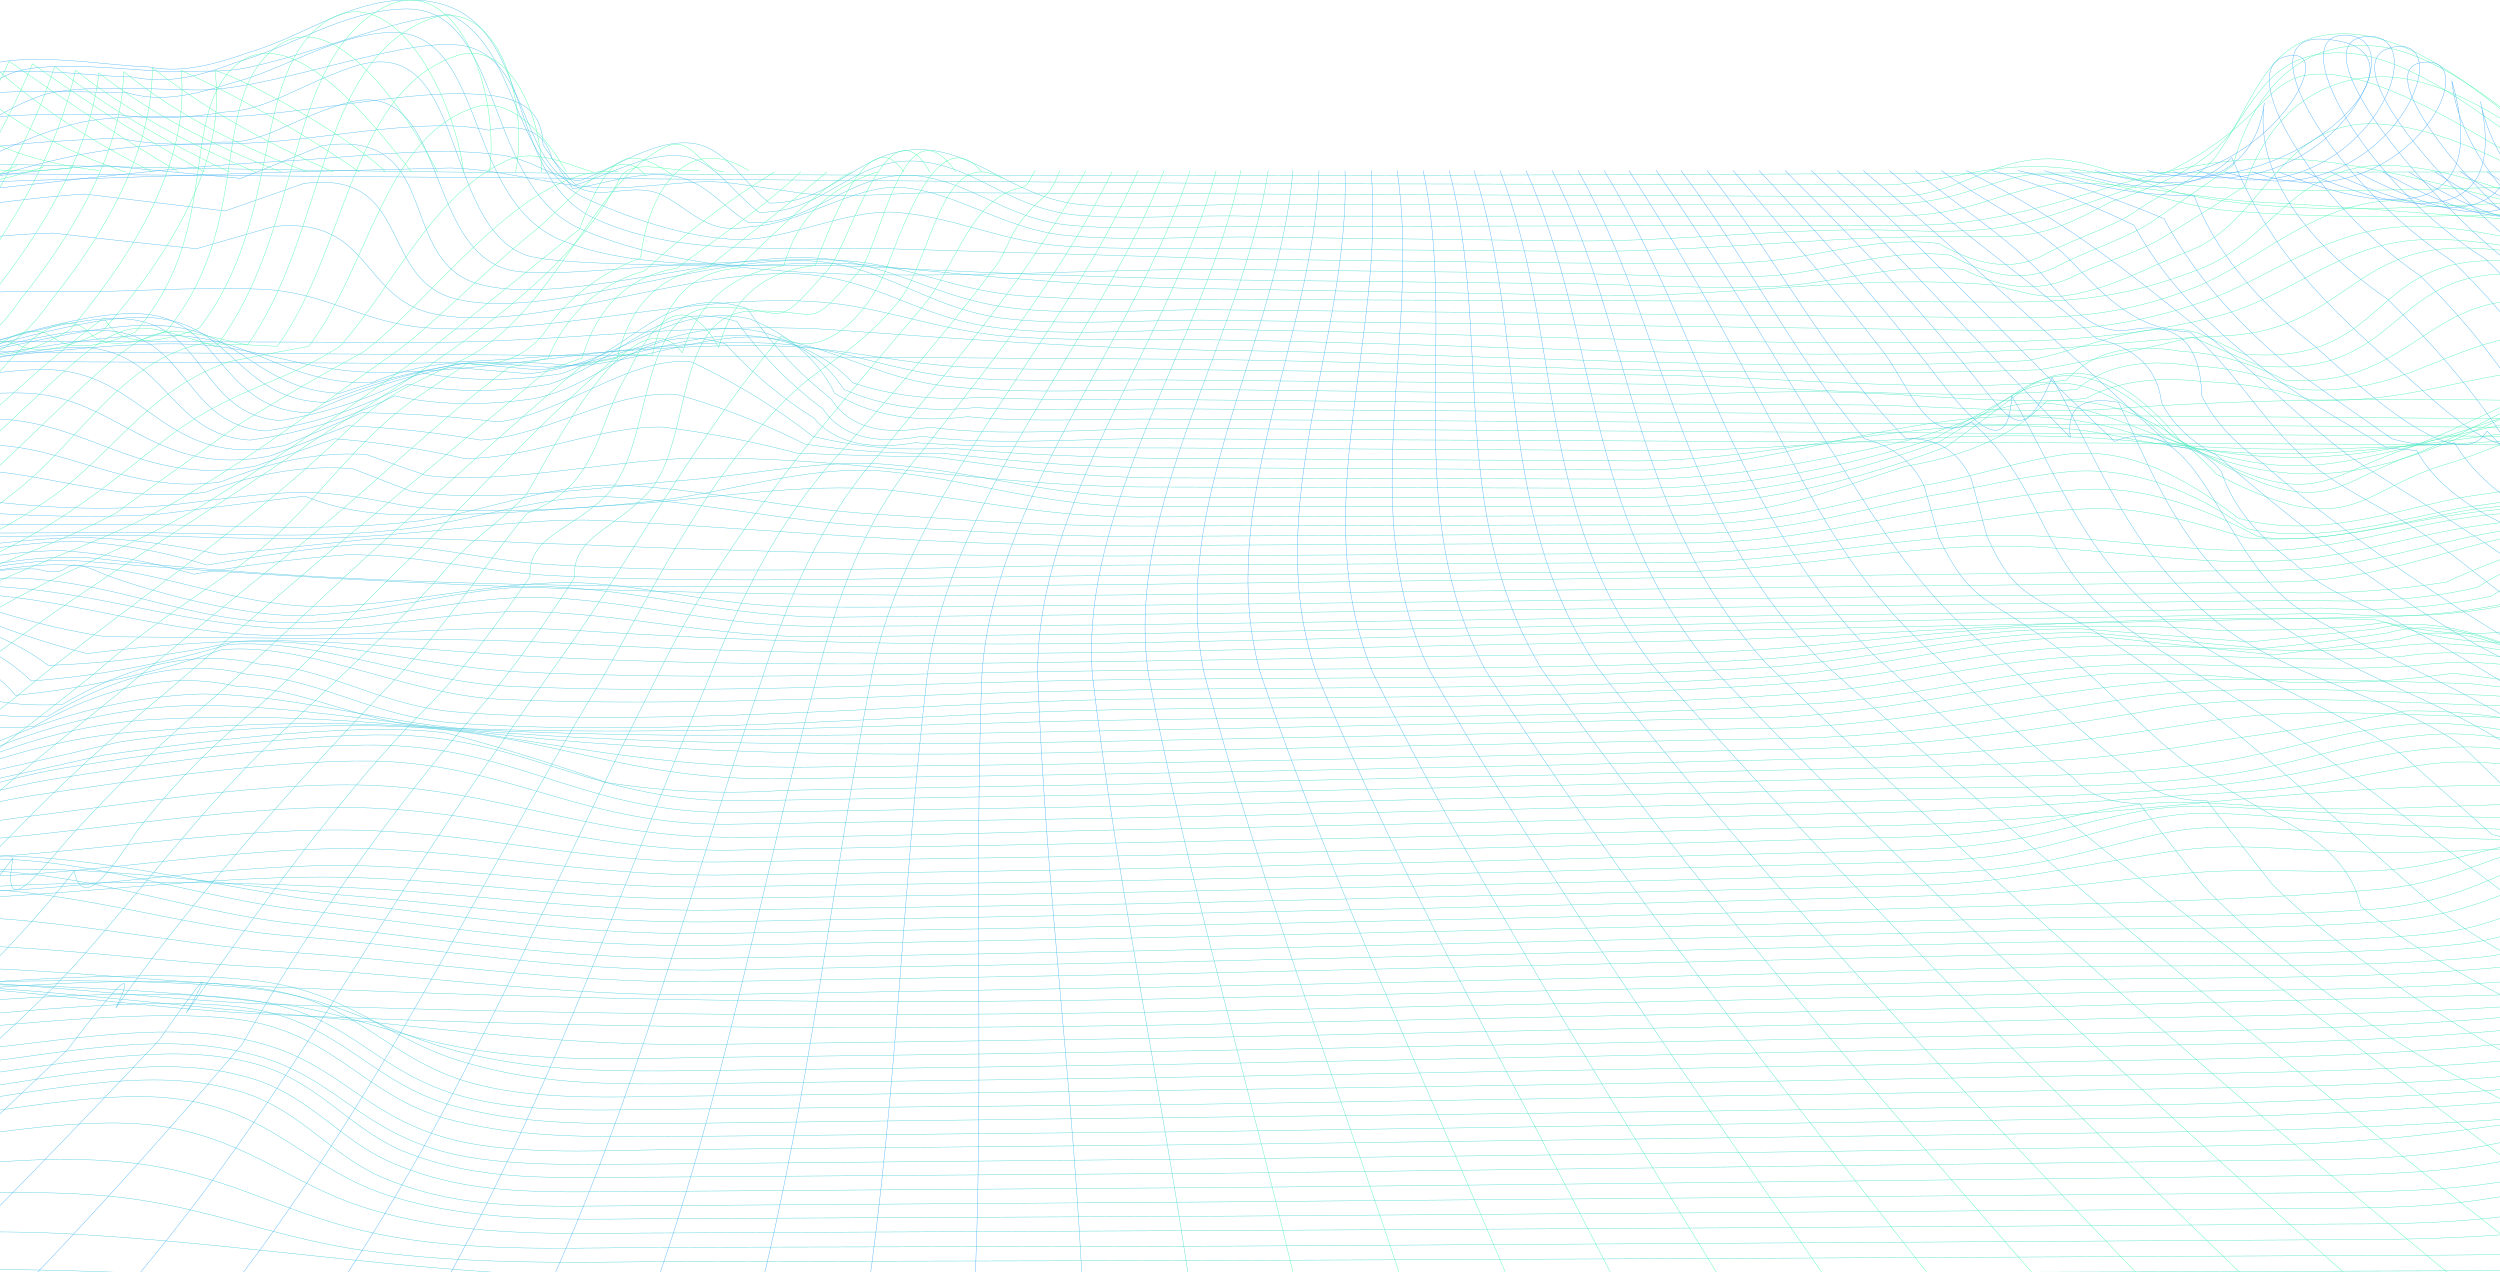<svg xmlns="http://www.w3.org/2000/svg" xmlns:xlink="http://www.w3.org/1999/xlink" fill="none" viewBox="0 0 1920 977"><g stroke-linejoin="round" stroke-width=".3"><path stroke="url(#a)" d="M-48 125c674 17 1343 7 2018 7 646 290 1452 578 2414 871h-6854c523-158 1003-317 1442-470l484-186c172-72 355-138 496-222z"/><g stroke-linecap="round"><path stroke="url(#b)" d="M-2435 993l1518-3c303-1 620-17 918-15 151 1 294 17 448 17l3877-5"/><path stroke="url(#c)" d="M-2401 983l677-1 856-9c74 0 141 9 217 8 81-2 161-12 243-14 151-2 326-28 468-19 152 9 272 33 434 33l461-2 913-3c291 0 562-19 847-20 275-2 567 17 848 16l707-1"/><path stroke="url(#d)" d="M-2367 973l671-1 407-1c145 0 310-21 451-18 74 1 130 18 208 16 85-3 165-24 254-26 141-5 334-37 463-24 69 7 122 31 190 41 72 10 141 10 221 9l454-1a935502 935502 0 00902-4c61 0 120-1 177-7 100-10 167 2 269-1 62-2 105-19 158-26 67-9 145-6 219-6 71-1 144-10 223-3 70 7 144 28 216 35 139 12 274 2 400 1l699-2"/><path stroke="url(#e)" d="M-2333 963l675-2 408-1c148-2 329-37 463-28 57 3 97 24 155 26 88 3 184-31 270-39 79-7 154-4 234-13s156-21 228-13 114 37 178 52c67 16 140 14 217 13l454-1 858-5c87 0 143-5 219-14 80-9 143 2 226 2 83 1 124-30 190-40 68-11 141-8 220-9 74-1 139-13 224 4 78 15 135 42 218 49 136 12 272-1 395-2l663-2"/><path stroke="url(#f)" d="M-2300 953l680-3h368c147-2 339-45 472-38 68 4 119 38 191 37 76-2 174-52 245-59 40 8 83 9 131 4a1102 1102 0 00145-15c56-8 132-21 184-15 71 8 107 46 166 64 65 20 130 20 211 19l453-2a450160 450160 0 00858-5c98 0 130-6 216-22 77-15 144 7 225 2 87-5 103-42 177-55 48-9 124-4 180-4 75-1 147-15 228 0 76 14 142 58 221 68 127 17 282-1 395-1l665-3"/><path stroke="url(#g)" d="M-2267 943l674-3 365-1c146-2 347-55 476-46 68 4 109 46 181 45 78-1 183-62 254-68 37 9 79 11 127 6a913 913 0 00144-17c55-7 131-22 182-15 71 9 98 51 156 72 62 21 125 21 205 20l447-2 846-6c102-1 122-6 211-26 78-18 139 9 222 3 90-6 93-49 168-65 45-10 123-4 178-5 76 0 146-16 227 1 79 17 136 66 220 80 116 19 286-2 389-3l656-3"/><path stroke="url(#h)" d="M-2234 933l640-4c135-1 266 5 405 0 141-6 314-57 443-57 94 1 99 40 179 48 99 10 182-54 292-60 81-4 141 1 229-11 75-10 157-30 222-13 52 12 74 49 117 68 64 27 122 22 205 22l446-3 839-7c63-1 119-2 171-15 26-28 67-35 125-21 31 5 62 9 93 11 110 4 105-40 173-61 55-18 145-9 216-12 70-2 137-23 227 5 58 17 113 63 179 77 110 22 299 1 390 0l655-4"/><path stroke="url(#i)" d="M-2201 924l634-5c134-2 264 5 402-1 140-6 314-61 442-61 93 1 95 43 175 51 98 10 183-52 291-59 77-5 140-1 225-11 73-10 153-29 217-12 51 12 74 49 116 67 63 27 121 22 203 22l439-3a337353 337353 0 00823-9c62-1 117-2 169-14 26-26 67-33 123-21 30 5 61 8 91 11 106 2 106-40 172-60 55-18 141-8 212-11 72-2 131-26 225 2 57 16 112 59 176 72 110 22 294 5 386 4l645-4"/><path stroke="url(#j)" d="M-2169 914l630-5c132-2 261 5 397-1 139-6 313-64 439-64 93 0 94 44 175 52 97 8 185-52 289-59 75-5 139-1 219-11 71-9 150-26 212-10 50 12 73 48 115 67 63 26 119 21 201 21l433-3 810-10c60 0 115-2 167-13 104-22 100-11 210-11 99 0 106-38 172-57 55-16 136-4 204-7 74-3 125-33 223-7 56 15 109 51 172 64 104 22 295 13 383 13l638-5"/><path stroke="url(#k)" d="M-2137 904l635-6c122-2 237 1 357 0 147-1 355-74 481-66 84 5 82 55 185 49 86-5 156-40 239-51 74-9 144-4 218-13s145-24 208-9c69 15 85 57 153 76 46 13 111 10 166 10l432-4a223610 223610 0 00768-10c84-1 137-5 208-15 72-10 139-3 213-7 67-3 91-31 136-47 64-24 109-12 192-11 74 0 135-38 224-22 67 11 134 46 208 58 115 17 245 22 349 24 220 3 425-6 640-6"/><path stroke="url(#l)" d="M-2105 894l630-6c121-3 234 0 353 0 146-1 350-74 476-67 83 5 84 54 189 46 83-6 156-39 238-49 70-8 138-4 210-13 72-8 140-20 200-6 68 15 85 56 152 75 46 13 110 10 164 9l426-4 760-10c142-2 280-12 413-23 64-5 89-27 136-42 70-23 102-5 184-6 84 0 128-41 222-32 54 4 141 36 201 45 114 16 242 33 349 36 221 7 422-6 634-6"/><path stroke="url(#m)" d="M-2073 884l635-7c122-3 233 3 354 1 140-3 300-61 431-63 86-2 103 44 195 41 94-2 197-47 288-53 100-6 278-33 360-19 68 12 90 57 152 75 53 14 95 14 161 14l426-4 762-11c128-2 248-13 369-22 83-7 111-28 179-42 61-12 116 8 178 6 76-3 113-49 184-49 44 1 146 27 198 34 112 15 244 44 353 49 225 12 428-6 638-6"/><path stroke="url(#n)" d="M-2042 875l631-8c120-3 230 2 349 1 138-2 296-61 426-63 86-2 103 42 199 37 94-4 194-44 285-50 98-7 266-31 347-17 67 12 90 56 152 74 52 14 94 14 158 14l421-5a170200 170200 0 00753-10c128-3 246-9 363-23 72-8 113-27 178-38 60-10 113 12 169 11 87-2 112-50 185-58 30-3 148 17 191 22 115 14 239 53 352 60 224 15 426-6 632-6"/><path stroke="url(#o)" d="M-2011 865l597-8c135-4 256 5 389 1 135-4 311-72 426-63 103 9 63 49 213 29 78-10 162-37 238-44 99-9 251-24 339-12 76 10 92 50 154 71 46 15 102 14 159 13l420-4 752-12c127-2 248-5 362-22 60-9 118-35 176-40 52-5 83 10 133 15 130 11 116-57 222-58 49 0 136 7 189 13 121 12 229 61 353 65 210 7 399-6 599-6"/><path stroke="url(#p)" d="M-1980 855l593-8c134-4 252 5 384 1 134-4 308-74 422-64 104 9 59 49 211 29 78-10 161-36 236-43 99-10 246-24 333-11 75 10 93 49 154 70 46 15 100 14 157 13a102482 102482 0 00414-5 147380 147380 0 00737-12c127-2 245-4 358-22 58-10 118-34 175-39 52-5 85 13 130 15 126 6 116-56 221-59 48-1 135 5 186 10 121 13 225 64 350 68 207 7 393-7 591-7"/><path stroke="url(#q)" d="M-1949 846l598-10c122-4 229 2 346 1 137-1 301-68 425-69 47 4 82 14 104 33 11 21 41 24 91 9 76-4 161-33 237-43 93-11 258-24 343-14 73 8 100 44 159 62 63 19 117 18 197 17a90400 90400 0 00372-5l734-13c128-2 244-6 358-24 51-8 92-21 139-30 61-12 100 7 167 11 91 4 102-52 184-59 49-4 128 2 188 8 117 11 232 61 350 66 209 10 395-7 591-7"/><path stroke="url(#r)" d="M-1919 836l594-10c122-4 226 2 342 1 137-1 298-70 422-70 46 3 80 14 101 33 10 21 40 25 90 11 73-4 155-31 229-39 97-10 243-12 333-3 70 7 104 35 166 50s120 14 196 13a73766 73766 0 00367-5l723-14c124-2 241-5 354-20 50-7 89-20 136-29 58-11 105 7 168 8 87 2 103-47 180-54 49-5 127-1 187 4 114 9 229 58 345 63 206 10 390-7 584-7"/><path stroke="url(#s)" d="M-1889 827c197-1 396-4 600-12 122-4 225 5 343 2 130-3 311-79 422-73 60 4 80 50 146 52 79 2 187-37 269-40 103-2 229 3 322 15 51 6 90 24 139 33 62 12 129 9 198 8a71896 71896 0 00367-5l685-13c121-3 241-4 355-16 66-6 112-22 173-29 48-6 87 4 138 4 89 0 125-43 213-48 44-3 101-3 150 0 112 6 230 53 345 59 208 12 394-7 587-7"/><path stroke="url(#t)" d="M-1859 817c195-1 393-3 596-12 121-5 222 5 338 3 129-4 309-82 419-75 59 3 77 51 142 54 75 3 178-31 257-32 105 0 213 15 314 23 120 9 213 26 344 24a100562 100562 0 00362-5l677-14c118-3 237-3 351-11 67-5 109-20 170-28 47-6 91 3 140 2 84-2 127-35 209-42 45-4 98-5 148-5 106 2 227 49 340 54 205 11 388-7 581-7"/><path stroke="url(#u)" d="M-1829 808c193-1 389-4 592-13 121-5 219 5 334 3 128-3 305-83 415-77 59 4 75 53 137 57 70 5 171-24 245-23 106 1 205 19 312 24 233 11 462 12 702 8l670-14 347-9c68-4 107-19 168-26 48-6 93 2 143 1 124-3 215-44 349-45 102 0 225 44 335 49 202 9 383-8 575-8"/><path stroke="url(#v)" d="M-1800 798c196 0 394-4 599-14 110-5 196 1 296 4 136 5 281-68 412-73 87-4 94 48 187 51 58 2 129-13 189-14 108-2 211 14 318 19 234 9 464 10 704 6l669-14c116-3 238-1 349-9 52-4 88-16 135-23 61-10 116 1 182 2 131 2 208-47 344-42 94 3 201 37 298 41 206 10 388-8 581-8"/><path stroke="url(#w)" d="M-1771 789c195-1 391-5 595-15 110-5 194 1 292 5 135 5 279-70 409-76 88-3 89 52 180 56 55 2 126-13 183-16 109-4 216 10 321 15 231 10 454 14 692 9l661-14c114-3 236 0 345-9 53-4 88-18 136-27 65-11 112 3 183 8 130 8 213-43 337-40 90 1 197 33 292 37 203 9 384-8 577-8"/><path stroke="url(#x)" d="M-1742 779c184 0 368-3 562-13 127-7 215 3 330 4 133 2 294-84 410-76 71 5 62 47 135 54s148-21 228-22c96-3 192 13 286 17 113 5 214 22 333 21l355-6a106709 106709 0 00664-15c112-3 240 2 345-8 55-6 87-28 136-37 53-9 90 5 151 14 139 22 220-29 336-34 96-3 219 32 324 34 191 5 363-8 548-8"/><path stroke="url(#y)" d="M-1713 770c182-1 365-3 558-14 127-7 212 3 326 4 131 2 291-85 406-77 71 5 57 50 131 56 80 7 141-32 230-35 92-3 189 21 279 27 111 7 208 24 326 23l350-6 658-15c109-2 238 3 340-8 57-7 87-33 137-42 57-11 87 6 151 19 146 30 218-26 330-32 92-5 214 30 318 32 190 4 361-8 544-8"/><path stroke="url(#z)" d="M-1684 761c180-1 362-4 554-15 128-8 209 3 321 5 131 2 288-86 403-78 70 5 53 52 126 58 88 8 136-44 234-48 88-5 185 30 272 36 109 9 202 27 319 26l345-6 650-15c108-3 237 4 337-8 59-8 86-37 137-47 60-12 85 6 150 23 151 38 215-23 325-30 90-6 210 28 312 31 189 4 359-9 541-9"/><path stroke="url(#A)" d="M-1656 751c182 0 366-3 561-15 63-4 132-10 188-8 46 2 83 15 132 14 118-1 264-84 371-85 91-1 58 74 160 67 80-6 118-47 196-54 91-9 187 30 272 39 109 11 202 28 320 27a60394 60394 0 00345-6l651-15c98-3 205 0 299-8 66-6 92-27 142-43 85-29 87-1 186 21 136 31 189-20 289-31 88-10 208 26 312 29 191 6 362-8 547-8"/><path stroke="url(#B)" d="M-1628 742c181-1 363-4 557-16 63-4 132-11 187-8 46 2 81 16 129 15 117-1 262-85 367-86 91-1 56 76 156 69 80-6 116-47 194-55 91-9 187 29 271 38 107 12 199 29 316 27a60309 60309 0 00341-6l640-14c97-3 203-1 296-8 65-6 92-28 140-44 85-29 86-1 184 22 135 31 187-19 286-30 86-10 206 25 308 28 190 5 360-9 543-9"/><path stroke="url(#C)" d="M-1600 733c183-1 367-5 563-18 113-7 184 3 282 6 126 4 292-92 401-85 61 3 55 75 114 79 66 4 138-48 195-55 94-13 224 26 310 34 96 10 178 24 282 23l341-6a93748 93748 0 00603-14c112-3 231-5 336-14 58-5 87-28 139-37 62-10 73 1 147 18 153 33 203-20 323-25 80-4 189 24 275 26 191 3 364-9 549-9"/><path stroke="url(#D)" d="M-1573 724c182-1 365-5 560-19 113-8 181 3 279 6 124 5 288-92 396-85 62 3 53 74 110 81 56 7 126-30 180-36 100-12 227 10 318 17 96 8 177 21 279 20l336-6a90733 90733 0 00597-14c66-1 123-10 184-16 52-6 95-2 150-3s87-18 138-24c56-7 80 3 144 14 137 23 207-13 320-18 81-4 185 15 272 15 186 1 360-9 544-9"/><path stroke="url(#E)" d="M-1545 714c181 0 362-4 556-18 113-9 178 2 275 6 123 5 284-92 391-86 63 4 54 72 107 83 45 9 115-11 165-15 107-9 228-7 326-2 94 5 176 18 275 17l332-5 591-14c70-2 121-15 181-24 59-10 83-4 151-2 103 4 169-12 279 0 121 14 209-6 316-10 85-4 182 5 269 3l540-8"/><path stroke="url(#F)" d="M-1518 705c183 0 366-6 563-20 113-8 174 7 273 8 116 2 244-77 353-81 74-2 65 44 114 64 53 21 107 17 187 14 99-4 206-19 301-16 94 3 177 18 275 16a57615 57615 0 00332-5 85304 85304 0 00593-14c67-2 91-7 146-21 62-16 72-17 151-12 106 8 209 6 318 14 190 12 377-9 552-13l544-9"/><path stroke="url(#G)" d="M-1491 696c182 0 363-6 559-21 51-4 103-8 147-7 46 2 75 15 122 16 114 2 242-77 349-80 72-2 65 43 112 63 50 21 105 21 182 18 99-3 205-23 301-20 93 3 175 18 271 16a64151 64151 0 00329-5 82842 82842 0 00583-14c69-2 90-7 144-22 63-17 70-18 150-12 104 9 210 9 316 15 190 10 371-9 548-13l538-8"/><path stroke="url(#H)" d="M-1464 687c180 0 360-6 555-21 51-4 102-9 147-7 45 1 72 15 119 16 108 3 235-69 339-72 70-1 66 39 115 57 51 19 106 16 182 13 97-4 202-24 295-21 93 4 171 21 269 20a68160 68160 0 00324-5 80625 80625 0 00575-14c65-2 91-7 143-20 60-15 74-16 148-11 103 6 205 5 311 11 187 10 367-15 541-20 173-5 363 4 538 1"/><path stroke="url(#I)" d="M-1438 678c170-1 338-3 523-19 51-5 105-11 152-11 63 0 91 18 151 18 104 1 236-62 331-55 60 4 66 38 121 49 47 9 95 2 153-2 96-6 202-24 293-20 94 4 170 25 269 24l325-5a80111 80111 0 00577-14c57-1 95-7 144-18 59-13 82-9 149-5 95 5 177-7 274-1 107 6 181-14 273-22s198-6 297-8c164-2 355 19 520 17"/><path stroke="url(#J)" d="M-1411 669c168-1 335-3 519-20 51-5 105-10 151-11 64 0 89 18 148 20 97 3 223-44 317-39 55 3 74 28 128 34 49 5 99-5 155-10 93-9 201-27 286-22 94 5 164 32 265 32l321-6a79474 79474 0 00572-13c192-5 358-41 556-28 114 7 175-24 265-36 83-12 195-7 291-7 163 0 363 35 529 35"/><path stroke="url(#K)" d="M-1385 660c167-1 332-3 516-20 50-5 104-11 150-11 63-1 88 17 144 21 92 6 211-26 304-23 50 2 82 18 134 20 53 1 103-13 159-20 89-11 198-29 278-23 94 7 157 39 261 39 106 0 212-4 317-6a78914 78914 0 00566-13c96-2 189-11 281-16 51-3 92-14 139-21 47-6 80 5 127 6 119 4 165-33 256-50 75-15 193-8 286-6 162 2 371 51 537 53"/><path stroke="url(#L)" d="M-1359 651c170 0 336-4 522-22 121-11 171-2 260 12 81 12 203-8 295-8 50 0 92 9 141 8 59 0 108-21 166-30 78-12 205-30 275-26 97 6 152 49 260 48l318-5 568-13c96-3 191-3 281-15 49-6 91-21 141-25 47-5 73 5 122 7 118 6 164-48 254-64 69-12 170-7 254-5 164 4 382 66 550 69"/><path stroke="url(#M)" d="M-1334 642c169 0 334-3 520-22 121-12 168-3 256 12 77 13 196 1 286 1 47-1 94 3 143 0 61-3 108-24 166-34 74-12 204-31 271-26 96 6 147 52 256 51l314-5 561-13c96-2 188 1 277-12 49-8 91-24 141-29 47-5 69 5 120 8 121 6 159-54 248-71 67-13 168-7 251-5 163 5 387 77 552 78"/><path stroke="url(#N)" d="M-1308 633c168 0 331-3 516-22 122-13 167-4 253 11 74 14 194 2 282 2 46 0 93 3 140 1 61-4 107-25 165-35 72-12 201-29 267-25 95 6 146 51 254 50l310-5 552-12c97-2 186 0 274-13 48-8 91-23 140-28 47-5 70 5 120 8 120 6 158-53 247-70 66-13 167-7 249-4 161 4 383 75 547 77"/><path stroke="url(#O)" d="M-1283 624c171 0 334-3 525-25 129-15 158-1 252 12 78 11 194-1 283 0 46 1 92 2 138 5a12592 12592 0 00164-36c77-11 197-26 264-17 42 11 83 24 123 38a608 608 0 00136 6l277-5 553-12c99-2 181-5 271-21 49-7 98-14 145-23a458 458 0 01117 14c120-1 152-61 251-72 71-7 173-2 256 1 154 7 357 67 516 72"/><path stroke="url(#P)" d="M-1258 616c171-1 332-3 525-29 52-8 103-13 151-17 39 5 72 13 100 26 77 11 190-3 277 0 45 2 89 6 132 11a10147 10147 0 00164-37c71-11 192-17 255-9 95 11 149 39 257 37a52015 52015 0 00274-4 74279 74279 0 00547-12c101-2 175-13 265-27 87-15 171-3 263-4 118 0 153-52 252-61 73-7 174-1 257 2 153 5 351 58 507 62"/><path stroke="url(#Q)" d="M-1233 607c175-1 335-3 536-33a1258 1258 0 01153-20 9096 9096 0 0198 25c82 9 192-7 276 1a935 935 0 00127 18c56-22 110-35 165-37 78-7 180-8 250 3 93 14 157 27 261 25a52421 52421 0 00241-3 91195 91195 0 00515-11c104-3 177-15 267-30 80-14 179-5 267-3 49 2 98-1 146-8 32-17 69-31 111-40 73-8 180 1 263 3 154 3 350 48 506 50"/><path stroke="url(#R)" d="M-1208 598c175-1 333-2 536-37a1241 1241 0 01156-24 10526 10526 0 0195 24c82 8 191-9 271 1 35 13 74 22 119 28 55-24 109-37 163-38 75-4 172 3 241 11 164 18 322 18 497 14l511-10c101-3 175-19 264-32 76-10 181-4 265-1a937 937 0 00147-1 464 464 0 01111-33c76-8 182 3 267 3 152 2 341 37 495 37"/><path stroke="url(#S)" d="M-1183 589c174 0 330-1 537-40a1242 1242 0 01158-29 6831 6831 0 0193 23c79 7 190-11 264 2 30 16 68 28 111 36 55-24 109-37 163-39 74-2 160 15 232 20 162 12 324 10 492 7l506-10c97-4 174-24 262-33 72-8 182-3 262-1 49 6 98 8 148 8a515 515 0 01111-28c80-7 184 5 270 5 152-1 333 25 486 23"/><path stroke="url(#T)" d="M-1159 580c175 0 328 1 538-43a1244 1244 0 01159-33 6258 6258 0 0191 22c77 7 189-12 258 3 27 19 61 34 104 44 55-25 109-38 163-40 74 0 147 25 223 28 160 7 324 3 487 0l502-10c93-5 172-27 259-34a1167 1167 0 01133 7 704 704 0 00126-7c51 7 100 12 149 14a592 592 0 01112-22c82-5 185 7 271 6 153-1 326 14 478 12"/><path stroke="url(#U)" d="M-1134 572c178-1 331 0 547-49 57-18 110-29 159-34 25 11 55 18 90 22 78 6 190-13 254 8 14 30 52 43 110 39 56-32 107-42 155-31 57 2 98 30 160 32 169 7 350-3 521-6 180-3 362-1 537-13 70-5 127-21 194-27 85-8 178 5 264-2 46-6 96 0 151 19a3167 3167 0 01113-19c83-6 189 9 278 7 156-2 322 5 478 2"/><path stroke="url(#V)" d="M-1110 563c177 0 329 1 545-50 57-20 109-31 159-36 25 10 54 17 88 21 74 6 193-14 249 9 11 32 47 46 106 43 55-33 106-44 153-32 55 3 96 32 156 37 159 12 352-7 516-10 177-3 358 0 530-13 68-6 126-22 192-27 87-7 175 6 262-1 46-7 96 0 151 22a3792 3792 0 01113-17c84-5 188 10 277 9l472-5"/><path stroke="url(#W)" d="M-1087 554c177 0 327 2 542-50 56-20 109-32 158-36 24 10 53 18 86 22 72 6 190-15 245 8 10 32 45 46 104 43 54-32 104-42 151-31 55 3 94 33 154 37 157 12 348-7 510-10 174-2 353 0 522-13 68-5 125-21 191-26 87-7 173 7 260-1 46-7 95 0 151 22a3587 3587 0 01112-15c84-6 187 9 276 8l467-5"/><path stroke="url(#X)" d="M-1063 546c180-1 330 0 548-53 56-20 106-30 152-30 20 14 49 21 87 22 59 3 139-10 195-2 41 10 72 27 93 51a674 674 0 00158-35c67-6 144 35 214 38 154 7 323-5 479-7 164-3 332 0 492-10 89-6 170-32 259-31l132 14 96-12c33-11 72-3 119 23 40-5 78-11 115-18 82-8 188 9 278 9l471-4"/><path stroke="url(#Y)" d="M-1039 537c177 0 326 0 541-50 54-19 103-28 148-28 19 15 47 22 85 23 59 4 139-12 194-5 41 9 72 24 95 46a707 707 0 00151-28c69-5 146 29 216 32 152 7 316-3 471-5 162-2 327 0 487-9 88-5 169-29 257-27l131 12c33-3 65-7 97-12 31-9 70-2 115 21 41-6 79-13 115-21 80-8 188 10 276 10l468-1"/><path stroke="url(#Z)" d="M-1016 529c176-1 324-2 533-47 54-18 101-26 144-25 18 16 46 24 84 25 59 2 139-16 195-11 39 8 72 21 97 40a803 803 0 00143-18c71-4 148 19 218 23 151 7 308 1 461-1 162-2 325 0 483-8 87-5 169-25 257-24l129 10 97-10c31-8 68-2 112 17a1099 1099 0 00115-25c78-9 187 11 275 12l465 1"/><path stroke="url(#aa)" d="M-993 520c178 0 327-4 536-45 119-25 115-4 197 6 64 7 163-25 223-15a661 661 0 00104 36 1237 1237 0 01134-10c75 0 151 10 226 13 142 7 285 5 430 3l454-7c89-3 173-17 260-20 43 0 87-1 131 3 46 0 89 0 130-6 55 18 102 20 140 6a12618 12618 0 0056-17c77-14 187 9 277 10l471 5"/><path stroke="url(#ab)" d="M-970 512c175-1 325-5 527-42 116-22 111 3 192 12 65 6 160-28 224-21a569 569 0 00108 28l123 1c77 1 154 0 229 4 140 8 278 9 421 7l452-9c173-5 342-22 518-16 54 14 100 14 136 0a6864 6864 0 0056-20c76-15 186 10 277 12l467 8"/><path stroke="url(#ac)" d="M-947 503c172 0 323-6 518-37 113-19 107 8 187 16 66 6 158-31 224-26 78 5 141 30 226 32 77 1 156-9 232-4 136 9 270 12 412 10l964-20c88-1 120-14 188-28 74-17 185 10 275 12l465 12"/><path stroke="url(#ad)" d="M-924 495c173-1 328-10 520-36 112-16 81 7 154 24 65 14 183-38 256-32 80 6 141 31 226 32 59 1 124-16 183-13 75 3 138 20 219 19l216-2 941-16c49 4 93 2 133-6 31-19 70-31 119-36 63-2 147 18 216 21l470 14"/><path stroke="url(#ae)" d="M-902 486c171 0 327-10 514-33 110-13 78 10 150 26 64 14 181-38 254-35 82 4 137 38 222 34 61-2 125-22 184-19 75 4 134 23 214 22l214-1 933-13c48 3 91-1 130-9 31-20 70-33 119-38 63-2 147 19 215 22l467 16"/><path stroke="url(#af)" d="M-880 478c169 0 325-11 509-32 108-13 77 11 148 27 63 14 178-39 251-36 34 9 12-14 52 4 28 11 117 37 166 31 61-3 123-25 184-21 73 4 130 23 210 23l211-2 924-11c47 2 90-1 128-10 30-20 69-33 118-38 63-2 147 19 214 22 152 6 314 17 463 17"/><path stroke="url(#ag)" d="M-857 469c157 0 303-6 476-26a977 977 0 01101-10c34 7 61 18 82 34 64 10 178-37 251-33 64 3 105 23 164 30 68 9 163-21 236-16 55 4 101 17 159 18 80 1 161-1 242-1l896-10a672 672 0 00129-8 531 531 0 01118-39c61-4 146 17 214 20 155 7 321 18 472 19"/><path stroke="url(#ah)" d="M-836 461c155 0 301-6 470-24 100-11 111 11 186 21 66 10 172-33 244-27 254 21 519 28 791 26l887-10c101 1 150-37 239-42 61-4 142 13 209 16 156 5 324 19 478 20"/><path stroke="url(#ai)" d="M-814 453c152 0 298-5 462-20 92-9 116 8 189 17 69 9 167-29 238-21 240 27 520 22 782 20l878-11c93 1 146-31 230-35 62-3 138 8 204 10 156 4 328 21 484 22"/><path stroke="url(#aj)" d="M-792 444c140 0 277 0 428-13 45-5 88-8 130-8l97 19c58 2 130-20 186-19a482 482 0 01100 18c40-7 79-12 118-15 54 0 103 13 156 16 142 7 292 1 436 0l435-3c78-2 145-16 219-19 73-4 158 14 230 11 71-2 123-27 196-31 72-5 158 4 234 6 150 4 315 22 465 23"/><path stroke="url(#ak)" d="M-771 436c138 0 275 0 421-9 89-6 147 7 229 7 57 0 127-19 182-18a406 406 0 0198 18c40-7 79-13 118-16 52-1 101 14 153 16 140 8 289 1 432 0l428-2c78-1 143-15 217-20s153 11 227 11c70 0 123-25 195-29 72-3 155 3 231 5 149 3 315 24 463 24"/><path stroke="url(#al)" d="M-749 428c136 0 271 0 413-6 82-4 150 5 229 4 56 0 122-14 177-13a559 559 0 0199 13l115-12c52-2 104 3 155 4 140 6 282 9 425 9l423-2c79-1 143-14 217-23 40-5 80-13 121-11 33 2 66 12 100 22 72 6 129-17 199-22s148-3 223-2c145 2 314 27 461 28"/><path stroke="url(#am)" d="M-728 420l819-9c74 1 137 6 215-1 55-4 110-13 162-10 132 7 260 20 398 19l427-2c74 0 123-13 190-25 39-6 77-14 116-16 45-3 90 12 135 36 51 9 133-18 175-22 77-8 161-15 246-13 136 3 299 33 439 34"/><path stroke="url(#an)" d="M-707 412l806-3c70 0 140 6 214-3 57-7 108-28 163-24 65 4 125 18 193 22 67 3 131 8 200 8l421-2c76 0 124-15 191-29 37-6 74-16 111-19 48-3 92 15 134 44 61 14 134-13 179-18 75-10 151-25 235-22 135 3 300 37 439 40"/><path stroke="url(#ao)" d="M-686 403h796c68 0 140 6 212-3 57-8 105-31 162-27 64 4 124 18 190 22s129 9 197 9l416-1c76 0 122-15 189-30 38-6 74-19 110-24 48-6 92 17 133 49 65 18 131-10 178-17 74-10 146-29 230-27 134 4 302 46 437 46"/><path stroke="url(#ap)" d="M-665 395c75 0 149 3 227 0 56-2 124-17 177-17 130-1 244 25 382 17l113-14c27 11 59 16 96 14 49 1 108-5 158-8 64-5 129-16 191-11 68 7 122 21 195 21l412-1c78 0 114-18 178-38 47-8 83-24 108-50 50-3 93 15 130 56 103 54 109 13 175-7 68-20 137-67 229-60 130 9 307 91 443 97"/><path stroke="url(#aq)" d="M-645 387c76 0 150 5 230 0 57-3 129-26 182-27 123 0 240 44 380 26 80-10 94-11 157 1 51 10 153 4 212-4 55-8 110-26 164-21 70 7 121 27 197 27h382c91 0 167-20 236-46a2559 2559 0 0054-40c40-30 80-19 125 35 111 68 114 34 180 11 65-25 139-83 229-77 130 8 312 109 452 116"/><path stroke="url(#ar)" d="M-624 379c74 0 148 5 227 0 58-4 129-28 183-30 62-2 132 9 193 12 58 2 113 26 179 17 40-15 78-21 113-18a6484 6484 0 0044 17c54 10 148-3 209-8 53-4 110-17 161-12 69 6 121 24 195 25h376c89 0 165-18 234-43a2918 2918 0 0055-35c38-28 78-18 123 31 107 62 114 32 179 10 65-23 139-76 229-71 127 8 306 100 444 108"/><path stroke="url(#as)" d="M-604 371c74 0 147 5 226 0 59-4 126-28 183-32 60-5 138 0 193 3 57 3 105 38 172 28 39-16 76-23 111-21l46 16c57 8 144-12 205-13 122-2 229 22 351 22l371 1c86 0 161-16 231-38a4007 4007 0 0055-30c37-24 77-14 122 28 179 90 264-59 407-52 126 7 301 86 436 93"/><path stroke="url(#at)" d="M-584 363c75 0 148 6 228 0 60-4 129-29 188-34 50-5 125-10 170-7 69 4 110 52 194 36l61-21a680 680 0 0199 15c49 1 104-25 153-24a779 779 0 01103 20 4158 4158 0 00106 3c57 8 106 15 167 16l375 1c76-1 135-14 202-29 78-20 82-49 178-11 105 40 134 34 212 15 64-17 126-49 205-48 125 2 299 70 433 74"/><path stroke="url(#au)" d="M-564 355c74 0 147 6 227 0 60-4 127-27 188-36 49-7 127-19 171-17 70 4 98 66 186 48a9905 9905 0 0059-23 796 796 0 01102 11c50-3 103-39 151-35a544 544 0 0198 38 604 604 0 00105 7c55 6 106 11 165 11l371 2c127-1 247-68 376-29 189 54 261-23 417-22 125 1 292 52 423 53"/><path stroke="url(#av)" d="M-544 347c74 0 146 5 225 0 60-4 125-25 188-37 50-10 128-28 171-26 73 4 87 78 179 58a7568 7568 0 0059-25 958 958 0 01104 7c49-5 102-51 149-46a477 477 0 0193 57 329 329 0 00103 9c55 5 107 7 163 8l368 2c126-1 241-46 373-18 168 34 268-12 415-12 127 0 285 35 414 33"/><path stroke="url(#aw)" d="M-524 339c146 0 247 1 418-40 46-11 135-35 173-32 62 5 63 67 125 71a357 357 0 00111-34c32 7 68 8 108 2 59-13 84-61 146-42a328 328 0 0068 57c16 19 42 25 78 19 62 4 127 4 190 4l370 2c129 1 244-20 378-7 142 15 258-3 391-4 131-1 279 16 413 16"/><path stroke="url(#ax)" d="M-505 331c143 0 246 6 416-40 48-13 132-41 172-37 63 5 58 72 121 77a340 340 0 00109-36c33 6 69 7 109 0 58-19 83-67 144-48a310 310 0 0066 67c14 21 40 28 76 21 57 8 128 1 188 2l1534 7"/><path stroke="url(#ay)" d="M-485 323c139 0 244 8 412-40 48-14 129-42 170-38 63 5 56 73 118 78a334 334 0 00108-37c33 7 70 7 108 1 58-20 82-70 143-50a293 293 0 0064 69c14 22 39 29 76 22 56 8 127 1 185 1l1515 9"/><path stroke="url(#az)" d="M-466 315c141 0 246 6 415-39 53-15 127-41 168-34 54 9 55 74 121 75a503 503 0 01109-35l59 5c73-7 108-56 170-42 30 12 52 31 65 57 28 17 62 23 102 18 51 5 107 1 159 2l1497 9"/><path stroke="url(#aA)" d="M-447 307c138 0 246 5 408-33 53-13 124-36 164-29 54 8 62 63 125 64a529 529 0 01106-30l57 5c65-4 115-42 172-29 28 8 49 22 63 44 30 13 63 18 101 14 51 3 105 1 157 1l1477 11"/><path stroke="url(#aB)" d="M-428 299c133 1 247 4 401-26 52-10 118-28 160-22 52 6 69 49 128 51a601 601 0 01103-24l56 4c61-2 117-33 172-22 26 5 47 17 63 34 30 10 64 14 99 11 51 3 104 1 156 2l320 3 200 1c64 1 132 7 192 3 230-17 495 1 745 4"/><path stroke="url(#aC)" d="M-409 292c122 0 235 4 371-15 61-8 136-25 187-18 50 6 76 36 136 35 27-11 53-16 77-15a483 483 0 0179 2c48-2 107-28 152-21 50 7 84 32 138 37 58 6 123 2 183 2l350 4c58 0 111-4 170-1 55 2 116 9 168 4 24-13 53-17 89-13 28 1 56 5 83 14 76 4 123-21 191-24 114-4 262 25 387 28"/><path stroke="url(#aD)" d="M-390 284c120 0 235 3 364-8 61-5 129-15 183-11 49 4 85 22 139 21 96-1 210-28 302-22 48 3 90 22 139 26 59 4 121 1 180 2l346 3c105 1 232 14 332 4 21-18 51-24 89-18 25 1 52 6 81 18 82 6 114-37 183-42 107-7 268 45 387 47"/><path stroke="url(#aE)" d="M-372 276l679 3c97 0 203-17 297-13 47 2 91 14 140 16 58 3 118 1 177 2l341 4c102 1 229 15 325 4 20-22 49-29 89-22 25 1 51 8 79 22 89 6 104-55 174-61 102-9 271 62 390 66"/><path stroke="url(#aF)" d="M-353 268l1277 8c209 3 439 15 642 8 40-7 80-16 118-25a8150 8150 0 0051 22c99 9 100-58 170-69 98-15 277 74 398 78"/><path stroke="url(#aG)" d="M-335 261l652 2c105 1 218-16 319-10 97 7 191 14 292 16 204 2 428 18 629 8 41-8 79-27 117-24 18 1 33 13 50 19 99 8 97-59 167-70 98-16 276 78 395 80"/><path stroke="url(#aH)" d="M-317 253c121-9 245-31 356-29 52 1 108-4 158-2 53 1 81 27 134 30 102 6 217-32 317-18 46 7 83 22 135 25 49 3 99 1 148 2 204 3 418 17 619 8 55-2 105-9 157-11 82-3 96-56 162-66 93-14 279 71 400 83"/><path stroke="url(#aI)" d="M-299 245c55-5 113-35 167-45s125-20 173-21a6007 6007 0 00110 12 67438 67438 0 0059-17c75-8 67 55 123 67 79 17 210-42 297-29 48 7 80 32 131 39 54 8 117 2 173 2 206 3 417 14 622 9 55-2 105-8 150-20 57-16 93-57 158-58 103-3 265 71 388 83"/><path stroke="url(#aJ)" d="M-281 237c62-7 115-47 173-62 50-13 128-23 173-26a34376 34376 0 00108 13 9694 9694 0 0060-21c83-11 58 72 115 88 72 20 208-40 290-27 48 8 78 34 129 42 52 7 116 1 170 2l610 8c60 0 101-7 147-23 50-18 93-55 155-57 103-3 263 74 386 86"/><path stroke="url(#aK)" d="M-263 230c70-12 114-58 174-77 49-16 126-23 168-26l106 10a10050 10050 0 0062-25c92-14 58 84 117 105 67 22 202-30 280-17 47 7 79 29 129 36 52 7 113 1 167 2l598 6c61 1 101-5 147-23 50-20 92-66 155-67 102-1 255 85 377 98"/><path stroke="url(#aL)" d="M-245 222c77-19 112-73 175-95 46-17 122-19 161-21 23 5 50 6 81 3 29 2 51-17 91-29 81-26 61 109 127 127 23 7 107-3 136-4 43-1 99-7 140-1 50 8 77 24 132 26 47 3 96 2 144 2l599 2c65 0 101-7 150-26 52-21 70-76 135-79 101-3 246 99 374 117"/><path stroke="url(#aM)" d="M-227 214c83-28 102-80 169-111C-18 83 58 89 91 88c24 4 51 3 82-2 32-1 57-21 99-35 87-28 66 121 132 145 21 7 99 7 127 8 45 2 95-5 140 0 90 9 178 17 273 18l290 5c97 1 199-17 297-8 18 4 37 11 56 8 34-5 63-22 96-35 53-21 68-96 136-97 110 0 237 134 363 141"/><path stroke="url(#aN)" d="M-210 207c85-36 99-95 167-128 29-14 120-7 140-8 23 7 46 4 80-7 40-10 77-36 120-39 77-5 58 127 133 159 64 27 158 17 239 21 92 5 184 8 278 10l267 3c48 1 100 4 148 2 47-2 95-19 146-13 35 17 61 16 83 6 26-13 53-19 74-33a2453 2453 0 0059-37c15-45 47-82 102-84 104-3 215 156 338 168"/><path stroke="url(#aO)" d="M-193 199c85-40 95-104 162-137 30-15 112-2 132-3 24 5 46 2 80-11 43-12 82-39 127-41 79-5 62 130 134 167 122 57 348 31 507 33l262 3c47 1 99 4 145 2s93-22 142-16c36 20 62 19 83 8 27-14 54-21 75-36l59-41c13-49 44-92 100-92 98-1 203 169 331 183"/><path stroke="url(#aP)" d="M-176 192C-91 151-83 86-16 53c29-16 108-1 128-2 24 5 46 1 80-11 43-13 75-39 119-40 104-3 71 128 142 166 65 32 143 23 228 25l271 8 254 3c47 0 99 2 145-1 44-3 90-20 138-14 35 20 61 20 82 8 27-14 54-21 74-36 21-14 46-22 59-42 29-42 37-89 92-91 106-4 204 169 331 184"/><path stroke="url(#aQ)" d="M-158 184C-76 151-61 86 7 57c29-13 107-1 130-2 20-1 33 1 53-3 59-13 107-36 155-41 53 24 47 111 102 140 32 15 79 32 121 33 38 0 82-23 119-21 45 3 83 23 131 26 44 3 91 1 136 2l254 2c89 1 182-10 260-11 87-2 91 7 153-27 40-13 77-30 95-57 21-32 35-54 71-57 97-10 204 147 321 160"/><path stroke="url(#aR)" d="M-142 177C-63 155-38 99 30 74c29-11 104-4 128-5 58-2 161-44 202-33 49 14 38 93 89 110 17 6 40-6 60 4 23 12 35 31 67 24 38-1 81-33 117-30 44 4 79 33 128 37 43 4 91 1 134 1l250 3c86 1 170-11 255-8 81 3 96-5 158-26 132-45 111-97 169-94 83 5 198 117 302 135"/><path stroke="url(#aS)" d="M-125 169c61-17 129-61 183-74 35-9 98-4 130-6 54-4 119-17 163-17 40 0 65 6 66 39a1199 1199 0 0023 34c29-5 59-16 85-8 19 6 32 23 50 34 52 3 81-45 136-35 39 7 66 33 111 37 43 4 90 1 134 1l509-1c110 1 175-52 285-51 92 0 217 53 320 60"/><path stroke="url(#aT)" d="M-108 162c61-11 130-38 186-46 41-7 89-4 128-7 53-4 126-19 169-9 28-6 44 2 49 22a1285 1285 0 0018 20c30-9 60-28 88-21 21 6 34 28 53 42 53 1 75-48 131-38 39 7 65 35 111 40 43 4 89 0 132 1h499c51-1 68-13 106-22 42-11 119 8 169 11 104 5 217 18 319 18"/><path stroke="url(#aU)" d="M-92 154c106-10 208-25 306-30 56-3 121-12 170-5 24 3 39 17 61 20 31-12 62-35 92-28 22 6 35 30 54 45 54 0 72-49 128-40 39 7 64 36 110 41 42 4 87 0 129 0h491c48-1 63-12 100-21 44-11 112 22 165 26 110 9 213 1 316 1"/><path stroke="url(#aV)" d="M-80 142l305-10 121-3c45 1 89 18 136 15 77-6 55-7 131 4 33 5 74 0 109 0l238 1 489 2c54 2 77-30 127-29 40 2 72 23 116 30 109 18 221 1 318 1"/><path stroke="url(#aW)" d="M-64 133l1025 8 478 1c45 1 77-14 120-14 37-1 77 11 117 14 109 9 211 1 314 1"/><path stroke="url(#aX)" d="M1910 132c51 34 102 53 152 59a1114 1114 0 00129 73c63 31 126 62 192 90l335 137c457 172 979 341 1549 512"/><path stroke="url(#aY)" d="M1890 132c55 38 106 53 149 46a821 821 0 00127 81c62 33 124 66 190 92 21 4 42 10 64 17 28 21 61 39 99 54 50 23 116 49 170 69 61 24 117 38 180 60 100 34 203 84 309 122 327 109 676 219 1047 330"/><path stroke="url(#aZ)" d="M1870 132c63 42 113 53 146 31 35 32 76 62 124 89 65 36 122 71 189 96a487 487 0 0160 10c24 24 58 45 100 62 46 22 120 52 170 71 63 24 111 33 174 53a1288 1288 0 01148 69c53 21 108 41 163 60 324 109 670 219 1037 330"/><path stroke="url(#ba)" d="M1850 132c72 46 121 50 143 15 31 34 71 67 121 97 48 22 89 47 122 77 62 33 72 6 121 27 21 27 55 50 101 70l53 20c52 22 112 55 167 73 76 25 100 18 184 56 98 44 137 67 247 107 321 109 663 219 1026 329"/><path stroke="url(#bb)" d="M1830 132c81 46 131 46 144-1 23 40 64 77 125 110 47 26 88 55 121 86 65 32 53-8 121 25l55 48a701 701 0 00107 44c41 18 102 55 145 69 59 19 84 8 148 33a1173 1173 0 00171 89 5950 5950 0 00132 48c309 106 638 213 988 320"/><path stroke="url(#bc)" d="M1810 132c89 47 139 40 141-19 18 42 57 82 122 120 49 29 90 60 121 93 69 35 41-19 114 17l56 53a603 603 0 00109 46c37 18 102 59 143 71 60 18 73-1 141 26 50 34 108 67 174 97a5161 5161 0 00131 48c305 105 630 213 976 319"/><path stroke="url(#bd)" d="M1790 132c97 46 147 34 138-37 13 45 52 88 119 130 51 32 92 65 120 101 73 36 31-29 108 8l57 59c35 20 72 36 111 48 34 16 102 62 140 73 61 17 63-10 134 18 50 37 109 72 177 105l129 48c302 105 623 212 964 318"/><path stroke="url(#be)" d="M1770 132c105 45 153 27 135-54 9 46 46 93 116 140 53 34 94 70 120 108 74 37 22-38 101-1l58 65a477 477 0 00112 49c31 16 102 65 138 75 62 17 53-17 128 11 50 40 109 77 179 113a30106 30106 0 001078 366"/><path stroke="url(#bf)" d="M1750 132c111 44 159 20 133-70 5 48 41 97 112 149 55 36 96 75 119 114 75 38 15-46 96-8l57 70a435 435 0 00113 51c30 15 101 67 136 77 62 16 44-24 123 4 49 41 109 81 180 119a29734 29734 0 001062 365"/><path stroke="url(#bg)" d="M1730 132c116 42 183-92 130-84-40 6 37 102 110 156 56 39 96 80 117 121 75 38 9-53 91-15a8580 8580 0 0157 75 403 403 0 00114 51c28 15 99 70 132 79 62 16 38-29 119-1 48 43 108 85 180 125 41 17 82 33 125 48l921 316"/><path stroke="url(#bh)" d="M1709 132c119 40 184-104 130-96-50 8 33 105 106 163 57 41 96 83 114 125 73 39 19-68 87-20a7056 7056 0 0156 79 376 376 0 00114 52c28 15 97 72 130 81 61 16 34-34 115-6 48 44 107 88 180 130 40 17 80 33 122 48l906 315"/><path stroke="url(#bi)" d="M1688 131c122 41 187-106 130-103-51 3 29 107 102 168 57 42 95 85 111 128 73 39 18-73 84-24a6910 6910 0 0155 82c32 23 70 41 113 53 27 15 95 72 127 81 60 16 31-36 112-9 47 46 106 91 178 134l121 48 890 314"/><path stroke="url(#bj)" d="M1669 132c117 31 189-102 133-105-50-2 13 113 107 172 46 45 80 89 100 133 41-5 58-24 50-56 42 71 34 82 126 132 36 20 68 31 103 52 34 21 58 51 106 57 16 3 44-25 68-26 78 62 137 122 251 173 60 26 127 48 191 72l747 267"/><path stroke="url(#bk)" d="M1649 131c113 30 235-98 133-101-58-1 12 112 102 171 45 44 77 88 96 130 40-4 57-22 50-54 40 70 32 82 121 131 36 19 67 31 101 52 33 21 56 51 104 58 17 2 45-25 70-26 76 63 131 121 245 172 58 26 124 48 186 72l733 267"/><path stroke="url(#bl)" d="M1630 132c97 26 173-98 127-89-44 8 21 114 102 169 40 40 71 80 91 119 39 0 57-15 52-44 39 66 31 75 112 120 37 19 64 28 98 50 33 21 55 53 104 60 16 2 47-24 71-25l125 105c20 29 58 50 115 63 57 24 119 46 180 69 235 84 465 185 721 274"/><path stroke="url(#bm)" d="M1609 131c77 23 123 3 130-52-7 48 24 102 95 151 34 34 63 67 86 102 37 4 55-6 52-30 42 61 33 64 104 102 37 19 60 26 94 48 33 22 53 55 103 62 18 3 50-22 75-22l122 106c18 30 55 49 112 55l173 64c238 81 451 194 710 286"/><path stroke="url(#bn)" d="M1590 131c55 19 98 16 124-10 30 71 65 108 141 174 18 16 86 81 87 23 60 74 114 86 206 147 55 35 41 41 101 39 69-3 14-34 97 22l125 111 66 9 213 73c95 35 156 64 236 110 120 67 260 119 414 174"/><path stroke="url(#bo)" d="M1570 131c39 13 79 20 115 19 15 40 45 79 93 116 23 20 109 105 132 65 80 82 24 31 112 76 43 20 48 30 84 54 54 36 39 43 101 41 71-1 16-32 99 24l122 113 63 2c65 25 139 43 205 67 100 35 153 63 233 115 113 71 248 123 405 180"/><path stroke="url(#bp)" d="M1550 131c36 8 74 21 112 37 21 39 52 77 97 114a7879 7879 0 0078 55c18 5 34 6 48 3 14 23 36 43 68 59 39 0 69 13 92 40 84 61 80 85 166 49 48 28 83 58 105 89 12 36 49 57 112 64l75 15 79 31c140 43 171 50 277 124 112 77 245 131 409 192"/><path stroke="url(#bq)" d="M1530 131a726 726 0 01109 42c20 37 51 72 93 105 32 27 69 46 101 66l23 2c12 22 34 40 64 55 30 2 54 12 70 29a482 482 0 0161 52c25 30 52 38 81 24l43-10c66 40 114 84 143 130a1160 1160 0 00102 27c86 25 174 47 256 80 83 35 150 75 199 122 100 51 208 101 325 148"/><path stroke="url(#br)" d="M1510 131c84 43 124 78 197 136 34 27 63 58 97 83 24 17 59 37 86 55 35 22 91 64 128 84 22 26 49 35 80 28l44-4c59 36 103 74 132 116a857 857 0 0099 34c87 28 164 36 248 66 74 28 137 62 188 101 111 56 218 114 321 173"/><path stroke="url(#bs)" d="M1491 131c32 24 73 41 102 72 26 27 48 50 89 52 37 31 55 70 94 102 23 19 62 37 85 53 41 28 75 62 123 88 66 34 67 15 124 34 52 30 93 64 121 100a663 663 0 0096 43c87 29 154 24 240 49 200 55 376 197 495 279"/><path stroke="url(#bt)" d="M1471 131c33 28 73 52 102 85 22 26 39 42 65 37 34-6 52 11 53 51 9 19 25 36 47 52 49 44 143 110 209 147 54 29 100 30 153 57 74 38 87 97 194 132 94 31 141 3 251 40 218 70 320 171 444 271"/><path stroke="url(#bu)" d="M1451 131c46 40 116 91 159 129 30 7 47 23 50 49 8 16 22 30 43 41 58 50 122 101 197 144 47 26 105 48 151 76 66 41 105 89 193 125 66 26 158 47 229 68l127 27a883 883 0 01317 213"/><path stroke="url(#bv)" d="M1431 131c78 66 162 144 237 212 15 0 27 6 38 19 8 25 26 48 54 69 30 27 56 32 91 52 115 61 219 145 342 212 56 29 133 84 201 102l132 6a753 753 0 01318 200"/><path stroke="url(#bw)" d="M1411 131c77 68 136 136 213 208 67-27 79 87 142 129 51 32 117 56 172 91 97 59 183 119 289 177 68 35 101 39 174 59 74 2 138 26 193 73l176 135"/><path stroke="url(#bx)" d="M1391 131c71 67 129 134 199 205-3-23 9-32 37-27 33 68 52 130 145 184 65 38 121 52 178 96 16 20 40 38 74 54l56 11c52 30 63 61 129 91 60 26 122 32 182 53 128 44 228 148 305 205"/><path stroke="url(#by)" d="M1371 131c48 48 89 90 131 141 42 49 49 76 74 18 35 62 61 142 139 197 56 37 122 49 175 85l70 68 52-3c50 31 69 75 130 103 51 23 122 34 177 56 132 54 216 142 301 207"/><path stroke="url(#bz)" d="M1351 131c44 47 84 91 123 141 17 20 68 99 71 32 36 61 56 129 129 181 53 36 118 57 170 94l70 62 51 12c45 30 70 68 128 96 52 24 119 39 174 65 118 54 193 126 277 189"/><path stroke="url(#bA)" d="M1331 131c40 47 79 92 116 140 20 27 34 73 67 53 59 52 50 108 119 158 52 36 110 68 163 107 75 54 153 125 249 173 169 79 284 142 422 241"/><path stroke="url(#bB)" d="M1311 131c52 64 92 146 153 206 23-1 40 9 50 31l12 44c22 49 36 44 81 72 100 61 180 140 259 209 55 46 133 75 207 113 117 58 219 131 316 197"/><path stroke="url(#bC)" d="M1291 131c50 66 86 142 141 206 23 6 38 19 46 37l11 39c23 47 33 44 75 73 49 33 70 65 115 100 21 14 43 27 66 40 39 18 62 42 68 70 50 43 131 79 199 116 115 59 205 124 299 191"/><path stroke="url(#bD)" d="M1272 131c49 71 88 139 132 211 34 52 63 105 117 151 39 33 75 68 118 101 12 14 31 21 56 21a7076 7076 0 0050 64c44 44 126 103 197 139 139 69 179 93 290 185"/><path stroke="url(#bE)" d="M1251 131c48 74 83 142 122 217 28 53 55 101 105 148 37 34 72 69 114 101 11 13 28 20 51 20a5674 5674 0 0049 63c40 43 121 107 188 143 132 68 167 89 272 180"/><path stroke="url(#bF)" d="M1232 131c74 122 96 258 207 372 183 166 415 331 633 500"/><path stroke="url(#bG)" d="M1212 131c68 122 75 262 185 375 180 162 378 331 595 497"/><path stroke="url(#bH)" d="M1192 131c62 123 60 263 164 378 166 162 353 329 555 494"/><path stroke="url(#bI)" d="M1172 131c56 125 44 263 142 381 154 161 329 327 515 491"/><path stroke="url(#bJ)" d="M1152 131c48 125 27 263 118 381 143 162 306 327 477 491"/><path stroke="url(#bK)" d="M1132 131c41 127 15 261 95 382 126 163 281 326 438 490"/><path stroke="url(#bL)" d="M1113 131c33 127-2 261 71 383 114 163 256 325 399 489"/><path stroke="url(#bM)" d="M1093 131c27 128-18 260 48 384 102 162 231 324 359 488"/><path stroke="url(#bN)" d="M1073 131c19 128-34 260 25 384 90 163 206 324 319 488"/><path stroke="url(#bO)" d="M1053 131c11 129-50 259 1 385 79 162 181 324 280 487"/><path stroke="url(#bP)" d="M1033 131c4 129-66 259-22 386 67 162 156 323 239 486"/><path stroke="url(#bQ)" d="M1013 131c-4 129-81 258-45 386 55 162 131 323 199 486"/><path stroke="url(#bR)" d="M993 131c-11 130-96 257-68 387 43 161 105 323 158 485"/><path stroke="url(#bS)" d="M974 131c-20 130-111 257-92 387 31 162 80 323 117 485"/><path stroke="url(#bT)" d="M953 131c-27 130-124 256-114 388 19 161 54 322 77 484"/><path stroke="url(#bU)" d="M934 131c-35 131-139 255-137 388 6 162 28 322 35 484"/><path stroke="url(#bV)" d="M914 131c-43 131-152 254-160 389-6 161 2 322-6 483"/><path stroke="url(#bW)" d="M894 131c-51 132-165 252-182 389-19 161-23 322-47 483"/><path stroke="url(#bX)" d="M874 131c-59 135-178 248-205 390-31 161-47 321-88 482"/><path stroke="url(#bY)" d="M854 132c-37 76-90 144-147 216-45 52-65 116-80 173-43 161-71 322-129 482"/><path stroke="url(#bZ)" d="M834 131c-41 76-98 145-158 217-47 52-72 116-91 174-55 160-96 321-170 481"/><path stroke="url(#ca)" d="M814 131c-3 7-6 15-12 20-30 26-25 39-40 57-35 47-75 93-117 140-49 53-78 116-101 174-68 161-121 321-212 481"/><path stroke="url(#cb)" d="M795 131c-3 4-5 12-10 13-39 7-51 61-76 91-78 92-156 182-206 288-82 160-144 321-253 480"/><path stroke="url(#cc)" d="M770 137c-48-27-54 64-81 96-37 44-61 45-97 86-55 59-93 138-130 203-97 160-169 321-295 481"/><path stroke="url(#cd)" d="M754 132c-27-32-50 12-72 71-16 43-54 75-82 55-52 62-97 137-139 203-24 37-52 74-76 110-109 154-165 277-299 432"/><path stroke="url(#ce)" d="M734 132c-40-58-57 56-74 76-42 49-27 29-83 31-60 1-45 102-79 139-28 30-58 34-57 66-20 31-46 69-71 98a1649 1649 0 00-184 260C129 869 69 936 4 1003"/><path stroke="url(#cf)" d="M714 132c-32-58-61 55-78 75-45 51-28 29-85 29-63-1-48 106-85 144-29 29-60 31-59 63-21 30-50 71-78 99-67 67-130 156-186 236 22-38 15-30-21 21C58 867-8 935-77 1003"/><path stroke="url(#cg)" d="M694 132c-25-38-53 31-68 72-39 4-64 25-74 63-21-38-44-34-70 20-24 38-21 86-77 107-33 40-59 82-96 122-80 83-156 168-220 258 16-33 4-22-37 32a26033 26033 0 01-209 197"/><path stroke="url(#ch)" d="M674 132c-38 12-62 36-72 72-40 6-66 28-78 67-40-54-115 104-120 109-18 20-44 35-63 59-36 41-79 80-120 119-65 60-111 125-167 187-62 65-193 175-291 258"/><path stroke="url(#ci)" d="M654 132c-26 13-71 58-87 74-35 2-57 25-66 67l-25-1c-55 46-103 99-155 151-41 39-78 80-122 119-37 32-58 52-89 90-12 14-45 76-53 37-93 118-231 219-374 334"/><path stroke="url(#cj)" d="M635 132c-25 22-69 55-92 74-36 5-59 28-69 69l-26 5c-52 44-106 93-157 139-42 38-84 79-127 117A1191 1191 0 0059 637c-25 27-59 76-49 22-32 41-55 79-96 117-84 75-213 154-310 227"/><path stroke="url(#ck)" d="M615 132c-29 28-65 51-95 74-37 6-61 29-73 69a5390 5390 0 01-26 9L261 417 126 533A1483 1483 0 0011 639c-35 35-66 73-49 16-35 42-58 82-108 122-101 78-219 145-329 226"/><path stroke="url(#cl)" d="M595 132c-35 21-72 50-100 76-35 10-60 33-74 67l-30 7c-58 44-109 95-166 141-51 40-101 83-152 124-41 33-79 64-116 98-18 16-52 64-65 33-112 115-286 214-444 325"/><path stroke="url(#cm)" d="M575 131c-48-30-77 16-83 67-29 11-52 28-69 50a62 62 0 01-64 31 4748 4748 0 01-40 27c-51 36-80 88-133 127-38 27-76 51-113 84a6511 6511 0 01-702 486"/><path stroke="url(#cn)" d="M556 132c-17-1-24-27-43-20-57 24-84 125-155 163-45 22-62 27-98 62C182 411 96 465 9 538a6797 6797 0 01-714 465"/><path stroke="url(#co)" d="M537 131c-20 2-52-11-61 6-46 90-163 153-248 210-82 56-169 107-250 170-45 34-93 88-149 118-23 1-43 7-60 19a428 428 0 00-80 50l-470 299"/><path stroke="url(#cp)" d="M516 134c-32-21-47-21-71 42a33791 33791 0 01-118 95c-55 39-117 84-178 121-51 29-105 48-157 79-85 48-138 108-211 163-6-66-198 80-227 99l-410 270"/><path stroke="url(#cq)" d="M496 135c-22-28-55 17-85 42-40 32-80 74-108 94-56 39-120 89-184 123-52 27-105 42-158 71-92 49-147 113-226 169-25-38-28-33-95 1-48 25-92 59-135 86-149 93-288 186-435 282"/><path stroke="url(#cr)" d="M475 132c-71-8-143 100-197 139a1742 1742 0 00-93 54 12706 12706 0 00-96 69c-52 28-110 44-164 72-96 48-154 111-236 168 7-77-211 74-245 95-153 90-296 180-447 274"/><path stroke="url(#cs)" d="M455 132c-20-6-44-18-65-9-58 26-86 95-129 143-48 31-84 32-136 73-43 34-76 62-134 89-36 16-87 30-124 48-73 37-117 106-189 136-39 26-66 30-82 11a1021 1021 0 00-92 48c-200 105-387 219-579 332"/><path stroke="url(#ct)" d="M435 132c-13-23-40-58-69-50-71 22-82 123-129 184a3166 3166 0 00-62 12c-60 22-83 64-130 100-83 61-171 74-264 121-84 41-109 102-208 141-26-4-50 2-73 18-35 17-68 35-100 53l-546 293"/><path stroke="url(#cu)" d="M416 132c0-43-25-103-66-89-81 28-83 148-137 223a1147 1147 0 00-58-2c-61 13-93 73-140 111-38 31-97 68-153 87-46 16-77 17-122 37-77 33-136 106-220 146-65 30-122 51-191 86l-545 272"/><path stroke="url(#cv)" d="M396 132c11-57-16-137-67-117-85 33-79 166-139 250-67-15-70-22-135 40-58 54-89 92-173 136-42 22-82 29-119 42-63 22-80 27-139 69-117 80-250 140-398 212l-511 239"/><path stroke="url(#cw)" d="M376 132c8-63-25-154-80-127-78 40-62 172-130 261-65-19-67-28-135 36-61 56-92 94-179 140-45 23-84 28-122 41-65 22-81 26-144 69-245 159-609 302-939 452"/><path stroke="url(#cx)" d="M356 132c-7-57-53-149-105-116-60 40-32 151-98 236-38 15-63 12-73-8-98 72-164 169-313 217-35 11-65 7-98 17-63 20-139 87-191 118-252 141-587 270-898 407"/><path stroke="url(#cy)" d="M336 132C312 86 256 1 211 37c-51 40-16 136-83 217-28 12-48 13-59 2-16-17-40-6-73 34a784 784 0 01-103 90c-95 61-178 63-278 106-93 38-180 110-278 156a54034 54034 0 01-233 106l-590 255"/><path stroke="url(#cz)" d="M316 132c-31-39-93-119-136-81-43 40-9 126-76 204-28 12-49 14-62 5-18-14-43-2-75 35a812 812 0 01-103 86c-89 53-179 57-276 99-96 40-187 110-287 156a63956 63956 0 01-243 108l-609 259"/><path stroke="url(#cA)" d="M296 132c-27-27-105-70-131-78 8 57-19 124-86 200-27 14-49 18-65 11-21-9-46 2-78 35-33 27-67 54-103 80-90 53-184 61-285 104-97 41-189 107-291 153a46670 46670 0 01-247 108l-624 258"/><path stroke="url(#cB)" d="M276 132a917 917 0 00-137-78c6 57-21 123-85 199-26 16-49 22-68 18-24-5-50 6-80 33a662 662 0 00-103 73c-92 55-193 71-302 119-97 41-188 99-289 143a47148 47148 0 01-251 107l-637 257"/><path stroke="url(#cC)" d="M256 132c-54-23-101-50-139-80 0 52-24 112-78 179-26 38-58 54-94 46-70 33-120 58-185 102-88 59-195 79-305 128-164 69-343 158-520 232l-672 265"/><path stroke="url(#cD)" d="M236 132c-56-21-103-46-141-77-1 51-27 110-80 176-25 37-59 55-101 54-67 32-120 51-184 94-95 61-207 88-325 139l-1201 485"/><path stroke="url(#cE)" d="M216 132c-55-21-102-46-140-76-6 52-34 111-87 176-25 36-60 56-106 61-65 31-120 49-184 89-103 60-222 94-344 147l-1210 474"/><path stroke="url(#cF)" d="M196 132C143 110 96 84 58 54c-12 55-43 115-94 180-26 34-63 56-112 66-61 31-121 50-185 86-109 59-235 100-362 153l-1216 464"/><path stroke="url(#cG)" d="M176 132c-51-24-96-51-134-81-19 58-53 119-104 184-27 34-65 57-115 71-59 29-124 55-186 84-120 53-248 105-379 158l-1225 455"/><path stroke="url(#cH)" d="M157 132A1305 1305 0 0125 49C0 108-37 171-88 237c-28 32-67 57-118 73-58 30-125 56-187 83l-393 162-1235 448"/><path stroke="url(#cI)" d="M137 132C90 104 47 75 7 47c-28 61-67 124-119 190-29 32-69 58-121 75-58 30-126 56-189 83l-402 164-1249 444"/><path stroke="url(#cJ)" d="M117 132C67 107 25 79-8 48a1542 1542 0 01-119 171c-19 38-58 67-118 88-54 29-125 55-184 80l-426 171-1269 445"/><path stroke="url(#cK)" d="M96 132C44 114 2 90-28 60a1971 1971 0 01-122 162c-22 37-61 65-120 85-55 29-126 54-186 80l-431 171-1286 446"/><path stroke="url(#cL)" d="M76 131c-57-7-99-24-126-53-37 49-78 98-123 148-26 35-66 62-122 80-57 30-127 55-189 81l-435 171-1302 446"/><path stroke="url(#cM)" d="M55 129c-60 7-103-2-126-27-77 81-123 139-250 204-58 29-127 55-190 81l-440 172-1316 444"/><path stroke="url(#cN)" d="M34 128c-58 20-101 19-127-1-83 72-136 122-253 179-61 29-128 54-193 81l-444 172c-407 144-850 292-1328 444"/><path stroke="url(#cO)" d="M13 127c-51 27-94 35-127 24a11309 11309 0 00-129 91c-69 43-146 71-225 105l-473 185c-430 153-901 311-1412 471"/></g></g><defs><linearGradient xlink:href="#cP" id="aV" x1="-80.5" x2="2010.5" y1="141.3" y2="141.3"><stop stop-color="#49a8ff"/><stop offset="1" stop-color="#44ffa5"/></linearGradient><linearGradient xlink:href="#cP" id="aU" x1="-91.6" x2="2030.4" y1="138.1" y2="138.1"><stop stop-color="#49a8ff"/><stop offset="1" stop-color="#44ffa5"/></linearGradient><linearGradient xlink:href="#cP" id="c" x1="-2401.2" x2="4269.8" y1="964.6" y2="964.6"><stop stop-color="#49a8ff"/><stop offset="1" stop-color="#44ffa5"/></linearGradient><linearGradient xlink:href="#cP" id="d" x1="-2367.1" x2="4215.2" y1="944.6" y2="944.6"><stop stop-color="#49a8ff"/><stop offset="1" stop-color="#44ffa5"/></linearGradient><linearGradient xlink:href="#cP" id="e" x1="-2333.3" x2="4162.2" y1="924.6" y2="924.6"><stop stop-color="#49a8ff"/><stop offset="1" stop-color="#44ffa5"/></linearGradient><linearGradient xlink:href="#cP" id="f" x1="-2299.8" x2="4110.8" y1="903.7" y2="903.7"><stop stop-color="#49a8ff"/><stop offset="1" stop-color="#44ffa5"/></linearGradient><linearGradient xlink:href="#cP" id="g" x1="-2266.6" x2="4061" y1="885.6" y2="885.6"><stop stop-color="#49a8ff"/><stop offset="1" stop-color="#44ffa5"/></linearGradient><linearGradient xlink:href="#cP" id="h" x1="-2233.7" x2="4012.4" y1="870.9" y2="870.9"><stop stop-color="#49a8ff"/><stop offset="1" stop-color="#44ffa5"/></linearGradient><linearGradient xlink:href="#cP" id="i" x1="-2201.1" x2="3965.1" y1="859.9" y2="859.9"><stop stop-color="#49a8ff"/><stop offset="1" stop-color="#44ffa5"/></linearGradient><linearGradient xlink:href="#cP" id="j" x1="-2168.7" x2="3919.6" y1="849.5" y2="849.5"><stop stop-color="#49a8ff"/><stop offset="1" stop-color="#44ffa5"/></linearGradient><linearGradient xlink:href="#cP" id="k" x1="-2136.5" x2="3875.1" y1="839" y2="839"><stop stop-color="#49a8ff"/><stop offset="1" stop-color="#44ffa5"/></linearGradient><linearGradient xlink:href="#cP" id="l" x1="-2104.6" x2="3831.8" y1="829.3" y2="829.3"><stop stop-color="#49a8ff"/><stop offset="1" stop-color="#44ffa5"/></linearGradient><linearGradient xlink:href="#cP" id="m" x1="-2072.9" x2="3790.1" y1="817.9" y2="817.8"><stop stop-color="#49a8ff"/><stop offset="1" stop-color="#44ffa5"/></linearGradient><linearGradient xlink:href="#cP" id="n" x1="-2041.7" x2="3749.3" y1="807.4" y2="807.4"><stop stop-color="#49a8ff"/><stop offset="1" stop-color="#44ffa5"/></linearGradient><linearGradient xlink:href="#cP" id="o" x1="-2010.6" x2="3709.9" y1="798.1" y2="798.1"><stop stop-color="#49a8ff"/><stop offset="1" stop-color="#44ffa5"/></linearGradient><linearGradient xlink:href="#cP" id="p" x1="-1979.7" x2="3671.6" y1="787.7" y2="787.7"><stop stop-color="#49a8ff"/><stop offset="1" stop-color="#44ffa5"/></linearGradient><linearGradient xlink:href="#cP" id="q" x1="-1949.1" x2="3634.2" y1="778.3" y2="778.3"><stop stop-color="#49a8ff"/><stop offset="1" stop-color="#44ffa5"/></linearGradient><linearGradient xlink:href="#cP" id="r" x1="-1918.7" x2="3598" y1="770.7" y2="770.7"><stop stop-color="#49a8ff"/><stop offset="1" stop-color="#44ffa5"/></linearGradient><linearGradient xlink:href="#cP" id="s" x1="-1888.6" x2="3562.9" y1="764.7" y2="764.7"><stop stop-color="#49a8ff"/><stop offset="1" stop-color="#44ffa5"/></linearGradient><linearGradient xlink:href="#cP" id="t" x1="-1858.7" x2="3528.6" y1="758.1" y2="758.1"><stop stop-color="#49a8ff"/><stop offset="1" stop-color="#44ffa5"/></linearGradient><linearGradient xlink:href="#cP" id="u" x1="-1829.1" x2="3495.2" y1="751" y2="751"><stop stop-color="#49a8ff"/><stop offset="1" stop-color="#44ffa5"/></linearGradient><linearGradient xlink:href="#cP" id="v" x1="-1799.7" x2="3463" y1="744.3" y2="744.3"><stop stop-color="#49a8ff"/><stop offset="1" stop-color="#44ffa5"/></linearGradient><linearGradient xlink:href="#cP" id="w" x1="-1770.5" x2="3431.6" y1="736.6" y2="736.6"><stop stop-color="#49a8ff"/><stop offset="1" stop-color="#44ffa5"/></linearGradient><linearGradient xlink:href="#cP" id="x" x1="-1741.6" x2="3401" y1="728.7" y2="728.7"><stop stop-color="#49a8ff"/><stop offset="1" stop-color="#44ffa5"/></linearGradient><linearGradient xlink:href="#cP" id="y" x1="-1712.8" x2="3371.4" y1="719.8" y2="719.8"><stop stop-color="#49a8ff"/><stop offset="1" stop-color="#44ffa5"/></linearGradient><linearGradient xlink:href="#cP" id="z" x1="-1684.3" x2="3342.3" y1="710.8" y2="710.8"><stop stop-color="#49a8ff"/><stop offset="1" stop-color="#44ffa5"/></linearGradient><linearGradient xlink:href="#cP" id="A" x1="-1656.1" x2="3314.5" y1="701.3" y2="701.3"><stop stop-color="#49a8ff"/><stop offset="1" stop-color="#44ffa5"/></linearGradient><linearGradient xlink:href="#cP" id="B" x1="-1628.1" x2="3287.1" y1="691.8" y2="691.8"><stop stop-color="#49a8ff"/><stop offset="1" stop-color="#44ffa5"/></linearGradient><linearGradient xlink:href="#cP" id="C" x1="-1600.2" x2="3260.1" y1="684.1" y2="684"><stop stop-color="#49a8ff"/><stop offset="1" stop-color="#44ffa5"/></linearGradient><linearGradient xlink:href="#cP" id="D" x1="-1572.6" x2="3234.3" y1="674.5" y2="674.5"><stop stop-color="#49a8ff"/><stop offset="1" stop-color="#44ffa5"/></linearGradient><linearGradient xlink:href="#cP" id="E" x1="-1545.2" x2="3208.9" y1="665.1" y2="665.1"><stop stop-color="#49a8ff"/><stop offset="1" stop-color="#44ffa5"/></linearGradient><linearGradient xlink:href="#cP" id="F" x1="-1518" x2="3184.2" y1="658.8" y2="658.8"><stop stop-color="#49a8ff"/><stop offset="1" stop-color="#44ffa5"/></linearGradient><linearGradient xlink:href="#cP" id="G" x1="-1491.1" x2="3160.3" y1="650" y2="650"><stop stop-color="#49a8ff"/><stop offset="1" stop-color="#44ffa5"/></linearGradient><linearGradient xlink:href="#cP" id="H" x1="-1464.3" x2="3137" y1="645.2" y2="645.2"><stop stop-color="#49a8ff"/><stop offset="1" stop-color="#44ffa5"/></linearGradient><linearGradient xlink:href="#cP" id="I" x1="-1437.8" x2="3114.1" y1="633.7" y2="633.7"><stop stop-color="#49a8ff"/><stop offset="1" stop-color="#44ffa5"/></linearGradient><linearGradient xlink:href="#cP" id="J" x1="-1411.4" x2="3091.6" y1="615.4" y2="615.4"><stop stop-color="#49a8ff"/><stop offset="1" stop-color="#44ffa5"/></linearGradient><linearGradient xlink:href="#cP" id="K" x1="-1385.3" x2="3069.8" y1="596.8" y2="596.8"><stop stop-color="#49a8ff"/><stop offset="1" stop-color="#44ffa5"/></linearGradient><linearGradient xlink:href="#cP" id="L" x1="-1359.3" x2="3048.4" y1="580.8" y2="580.8"><stop stop-color="#49a8ff"/><stop offset="1" stop-color="#44ffa5"/></linearGradient><linearGradient xlink:href="#cP" id="M" x1="-1333.6" x2="3027.7" y1="568.1" y2="568.1"><stop stop-color="#49a8ff"/><stop offset="1" stop-color="#44ffa5"/></linearGradient><linearGradient xlink:href="#cP" id="N" x1="-1308" x2="3007.5" y1="560.2" y2="560.2"><stop stop-color="#49a8ff"/><stop offset="1" stop-color="#44ffa5"/></linearGradient><linearGradient xlink:href="#cP" id="O" x1="-1282.7" x2="2987.7" y1="554.4" y2="554.4"><stop stop-color="#49a8ff"/><stop offset="1" stop-color="#44ffa5"/></linearGradient><linearGradient xlink:href="#cP" id="P" x1="-1257.5" x2="2968.3" y1="551.1" y2="551.1"><stop stop-color="#49a8ff"/><stop offset="1" stop-color="#44ffa5"/></linearGradient><linearGradient xlink:href="#cP" id="Q" x1="-1232.5" x2="2949.1" y1="548.7" y2="548.7"><stop stop-color="#49a8ff"/><stop offset="1" stop-color="#44ffa5"/></linearGradient><linearGradient xlink:href="#cP" id="R" x1="-1207.7" x2="2930.4" y1="547.4" y2="547.4"><stop stop-color="#49a8ff"/><stop offset="1" stop-color="#44ffa5"/></linearGradient><linearGradient xlink:href="#cP" id="S" x1="-1183.1" x2="2911.9" y1="545.9" y2="545.9"><stop stop-color="#49a8ff"/><stop offset="1" stop-color="#44ffa5"/></linearGradient><linearGradient xlink:href="#cP" id="T" x1="-1158.7" x2="2894" y1="542" y2="542"><stop stop-color="#49a8ff"/><stop offset="1" stop-color="#44ffa5"/></linearGradient><linearGradient xlink:href="#cP" id="U" x1="-1134.5" x2="2876.6" y1="530.6" y2="530.6"><stop stop-color="#49a8ff"/><stop offset="1" stop-color="#44ffa5"/></linearGradient><linearGradient xlink:href="#cP" id="V" x1="-1110.5" x2="2859" y1="520" y2="520"><stop stop-color="#49a8ff"/><stop offset="1" stop-color="#44ffa5"/></linearGradient><linearGradient xlink:href="#cP" id="W" x1="-1086.6" x2="2841.9" y1="511.2" y2="511.2"><stop stop-color="#49a8ff"/><stop offset="1" stop-color="#44ffa5"/></linearGradient><linearGradient xlink:href="#cP" id="X" x1="-1062.9" x2="2825.1" y1="504.4" y2="504.4"><stop stop-color="#49a8ff"/><stop offset="1" stop-color="#44ffa5"/></linearGradient><linearGradient xlink:href="#cP" id="Y" x1="-1039.4" x2="2808.5" y1="498.2" y2="498.2"><stop stop-color="#49a8ff"/><stop offset="1" stop-color="#44ffa5"/></linearGradient><linearGradient xlink:href="#cP" id="Z" x1="-1016.1" x2="2792" y1="493" y2="493"><stop stop-color="#49a8ff"/><stop offset="1" stop-color="#44ffa5"/></linearGradient><linearGradient xlink:href="#cP" id="aa" x1="-992.9" x2="2776.1" y1="491.4" y2="491.4"><stop stop-color="#49a8ff"/><stop offset="1" stop-color="#44ffa5"/></linearGradient><linearGradient xlink:href="#cP" id="ab" x1="-969.9" x2="2760.2" y1="481.5" y2="481.5"><stop stop-color="#49a8ff"/><stop offset="1" stop-color="#44ffa5"/></linearGradient><linearGradient xlink:href="#cP" id="ac" x1="-947.1" x2="2744.3" y1="471.8" y2="471.8"><stop stop-color="#49a8ff"/><stop offset="1" stop-color="#44ffa5"/></linearGradient><linearGradient xlink:href="#cP" id="ad" x1="-924.4" x2="2728.9" y1="461.8" y2="461.8"><stop stop-color="#49a8ff"/><stop offset="1" stop-color="#44ffa5"/></linearGradient><linearGradient xlink:href="#cP" id="ae" x1="-902" x2="2713.6" y1="453" y2="453"><stop stop-color="#49a8ff"/><stop offset="1" stop-color="#44ffa5"/></linearGradient><linearGradient xlink:href="#cP" id="af" x1="-879.7" x2="2698.1" y1="445.2" y2="445.2"><stop stop-color="#49a8ff"/><stop offset="1" stop-color="#44ffa5"/></linearGradient><linearGradient xlink:href="#cP" id="ag" x1="-857.5" x2="2683" y1="438.4" y2="438.4"><stop stop-color="#49a8ff"/><stop offset="1" stop-color="#44ffa5"/></linearGradient><linearGradient xlink:href="#cP" id="ah" x1="-835.5" x2="2667.8" y1="432.8" y2="432.8"><stop stop-color="#49a8ff"/><stop offset="1" stop-color="#44ffa5"/></linearGradient><linearGradient xlink:href="#cP" id="ai" x1="-813.7" x2="2652.9" y1="427.5" y2="427.5"><stop stop-color="#49a8ff"/><stop offset="1" stop-color="#44ffa5"/></linearGradient><linearGradient xlink:href="#cP" id="aj" x1="-792" x2="2637.9" y1="421.9" y2="421.9"><stop stop-color="#49a8ff"/><stop offset="1" stop-color="#44ffa5"/></linearGradient><linearGradient xlink:href="#cP" id="ak" x1="-770.5" x2="2623.2" y1="415.6" y2="415.6"><stop stop-color="#49a8ff"/><stop offset="1" stop-color="#44ffa5"/></linearGradient><linearGradient xlink:href="#cP" id="al" x1="-749.2" x2="2608.4" y1="407.8" y2="407.8"><stop stop-color="#49a8ff"/><stop offset="1" stop-color="#44ffa5"/></linearGradient><linearGradient xlink:href="#cP" id="am" x1="-728" x2="2593.6" y1="397.5" y2="397.5"><stop stop-color="#49a8ff"/><stop offset="1" stop-color="#44ffa5"/></linearGradient><linearGradient xlink:href="#cP" id="an" x1="-706.9" x2="2578.8" y1="386.8" y2="386.8"><stop stop-color="#49a8ff"/><stop offset="1" stop-color="#44ffa5"/></linearGradient><linearGradient xlink:href="#cP" id="ao" x1="-686" x2="2564.1" y1="376.5" y2="376.5"><stop stop-color="#49a8ff"/><stop offset="1" stop-color="#44ffa5"/></linearGradient><linearGradient xlink:href="#cP" id="ap" x1="-665.3" x2="2549.3" y1="346.5" y2="346.4"><stop stop-color="#49a8ff"/><stop offset="1" stop-color="#44ffa5"/></linearGradient><linearGradient xlink:href="#cP" id="aq" x1="-644.7" x2="2534.6" y1="332.1" y2="332.1"><stop stop-color="#49a8ff"/><stop offset="1" stop-color="#44ffa5"/></linearGradient><linearGradient xlink:href="#cP" id="ar" x1="-624.3" x2="2519.8" y1="328.1" y2="328.1"><stop stop-color="#49a8ff"/><stop offset="1" stop-color="#44ffa5"/></linearGradient><linearGradient xlink:href="#cP" id="as" x1="-604" x2="2504.9" y1="329.2" y2="329.2"><stop stop-color="#49a8ff"/><stop offset="1" stop-color="#44ffa5"/></linearGradient><linearGradient xlink:href="#cP" id="at" x1="-583.8" x2="2490" y1="332.5" y2="332.5"><stop stop-color="#49a8ff"/><stop offset="1" stop-color="#44ffa5"/></linearGradient><linearGradient xlink:href="#cP" id="au" x1="-563.8" x2="2475" y1="332.6" y2="332.6"><stop stop-color="#49a8ff"/><stop offset="1" stop-color="#44ffa5"/></linearGradient><linearGradient xlink:href="#cP" id="av" x1="-544" x2="2460" y1="317.6" y2="317.6"><stop stop-color="#49a8ff"/><stop offset="1" stop-color="#44ffa5"/></linearGradient><linearGradient xlink:href="#cP" id="aw" x1="-524.3" x2="2444.8" y1="305.3" y2="305.3"><stop stop-color="#49a8ff"/><stop offset="1" stop-color="#44ffa5"/></linearGradient><linearGradient xlink:href="#cP" id="ax" x1="-504.7" x2="2429.6" y1="294.3" y2="294.3"><stop stop-color="#49a8ff"/><stop offset="1" stop-color="#44ffa5"/></linearGradient><linearGradient xlink:href="#cP" id="ay" x1="-485.3" x2="2414.3" y1="285.2" y2="285.2"><stop stop-color="#49a8ff"/><stop offset="1" stop-color="#44ffa5"/></linearGradient><linearGradient xlink:href="#cP" id="az" x1="-466" x2="2398.7" y1="286" y2="286"><stop stop-color="#49a8ff"/><stop offset="1" stop-color="#44ffa5"/></linearGradient><linearGradient xlink:href="#cP" id="aA" x1="-446.9" x2="2382.9" y1="284" y2="284"><stop stop-color="#49a8ff"/><stop offset="1" stop-color="#44ffa5"/></linearGradient><linearGradient xlink:href="#cP" id="aB" x1="-427.9" x2="2367.3" y1="283.7" y2="283.7"><stop stop-color="#49a8ff"/><stop offset="1" stop-color="#44ffa5"/></linearGradient><linearGradient xlink:href="#cP" id="aC" x1="-409" x2="2351.5" y1="284.2" y2="284.2"><stop stop-color="#49a8ff"/><stop offset="1" stop-color="#44ffa5"/></linearGradient><linearGradient xlink:href="#cP" id="aD" x1="-390.3" x2="2335.4" y1="280.1" y2="280.1"><stop stop-color="#49a8ff"/><stop offset="1" stop-color="#44ffa5"/></linearGradient><linearGradient xlink:href="#cP" id="aE" x1="-371.6" x2="2319" y1="263.7" y2="263.7"><stop stop-color="#49a8ff"/><stop offset="1" stop-color="#44ffa5"/></linearGradient><linearGradient xlink:href="#cP" id="aF" x1="-353.2" x2="2302.6" y1="250.2" y2="250.2"><stop stop-color="#49a8ff"/><stop offset="1" stop-color="#44ffa5"/></linearGradient><linearGradient xlink:href="#cP" id="aG" x1="-334.8" x2="2285.9" y1="241.4" y2="241.4"><stop stop-color="#49a8ff"/><stop offset="1" stop-color="#44ffa5"/></linearGradient><linearGradient xlink:href="#cP" id="aH" x1="-316.7" x2="2269.2" y1="232.9" y2="232.9"><stop stop-color="#49a8ff"/><stop offset="1" stop-color="#44ffa5"/></linearGradient><linearGradient xlink:href="#cP" id="aI" x1="-298.6" x2="2252" y1="220.1" y2="220.1"><stop stop-color="#49a8ff"/><stop offset="1" stop-color="#44ffa5"/></linearGradient><linearGradient xlink:href="#cP" id="aJ" x1="-280.6" x2="2234.9" y1="199.6" y2="199.6"><stop stop-color="#49a8ff"/><stop offset="1" stop-color="#44ffa5"/></linearGradient><linearGradient xlink:href="#cP" id="aK" x1="-262.8" x2="2217.4" y1="181.3" y2="181.3"><stop stop-color="#49a8ff"/><stop offset="1" stop-color="#44ffa5"/></linearGradient><linearGradient xlink:href="#cP" id="aL" x1="-245.1" x2="2199.8" y1="160.2" y2="160.2"><stop stop-color="#49a8ff"/><stop offset="1" stop-color="#44ffa5"/></linearGradient><linearGradient xlink:href="#cP" id="aM" x1="-227.4" x2="2182" y1="141.6" y2="141.6"><stop stop-color="#49a8ff"/><stop offset="1" stop-color="#44ffa5"/></linearGradient><linearGradient xlink:href="#cP" id="aN" x1="-210.1" x2="2163.9" y1="126" y2="126"><stop stop-color="#49a8ff"/><stop offset="1" stop-color="#44ffa5"/></linearGradient><linearGradient xlink:href="#cP" id="aO" x1="-192.8" x2="2145.6" y1="112.4" y2="112.4"><stop stop-color="#49a8ff"/><stop offset="1" stop-color="#44ffa5"/></linearGradient><linearGradient xlink:href="#cP" id="aP" x1="-175.6" x2="2127.2" y1="104.9" y2="104.9"><stop stop-color="#49a8ff"/><stop offset="1" stop-color="#44ffa5"/></linearGradient><linearGradient xlink:href="#cP" id="aQ" x1="-158.5" x2="2108.2" y1="106.1" y2="106.1"><stop stop-color="#49a8ff"/><stop offset="1" stop-color="#44ffa5"/></linearGradient><linearGradient xlink:href="#cP" id="aR" x1="-141.6" x2="2089.1" y1="113" y2="113"><stop stop-color="#49a8ff"/><stop offset="1" stop-color="#44ffa5"/></linearGradient><linearGradient xlink:href="#cP" id="aS" x1="-124.8" x2="2069.7" y1="127.2" y2="127.2"><stop stop-color="#49a8ff"/><stop offset="1" stop-color="#44ffa5"/></linearGradient><linearGradient xlink:href="#cP" id="aT" x1="-108.1" x2="2050.2" y1="134.7" y2="134.7"><stop stop-color="#49a8ff"/><stop offset="1" stop-color="#44ffa5"/></linearGradient><linearGradient xlink:href="#cP" id="b" x1="-2435.4" x2="4326.1" y1="984.2" y2="984.2"><stop stop-color="#49a8ff"/><stop offset="1" stop-color="#44ffa5"/></linearGradient><linearGradient xlink:href="#cP" id="a" x1="-2470" x2="4384.1" y1="564.1" y2="564.1"><stop stop-color="#49a8ff"/><stop offset="1" stop-color="#44ffa5"/></linearGradient><linearGradient xlink:href="#cP" id="aW" x1="-64" x2="1990" y1="137" y2="137"><stop stop-color="#49a8ff"/><stop offset="1" stop-color="#44ffa5"/></linearGradient><linearGradient xlink:href="#cP" id="aX" x1="1909.8" x2="4267.3" y1="567.9" y2="567.9"><stop stop-color="#49a8ff"/><stop offset="1" stop-color="#44ffa5"/></linearGradient><linearGradient xlink:href="#cP" id="aY" x1="1889.8" x2="4224.8" y1="568" y2="568"><stop stop-color="#49a8ff"/><stop offset="1" stop-color="#44ffa5"/></linearGradient><linearGradient xlink:href="#cP" id="aZ" x1="1869.9" x2="4180.7" y1="567.9" y2="567.9"><stop stop-color="#49a8ff"/><stop offset="1" stop-color="#44ffa5"/></linearGradient><linearGradient xlink:href="#cP" id="ba" x1="1850" x2="4134.9" y1="568" y2="568"><stop stop-color="#49a8ff"/><stop offset="1" stop-color="#44ffa5"/></linearGradient><linearGradient xlink:href="#cP" id="bb" x1="1830.1" x2="4087.2" y1="567.3" y2="567.3"><stop stop-color="#49a8ff"/><stop offset="1" stop-color="#44ffa5"/></linearGradient><linearGradient xlink:href="#cP" id="bc" x1="1810.2" x2="4038" y1="558.2" y2="558.2"><stop stop-color="#49a8ff"/><stop offset="1" stop-color="#44ffa5"/></linearGradient><linearGradient xlink:href="#cP" id="bd" x1="1790.2" x2="3987.1" y1="549.1" y2="549.1"><stop stop-color="#49a8ff"/><stop offset="1" stop-color="#44ffa5"/></linearGradient><linearGradient xlink:href="#cP" id="be" x1="1770.3" x2="3934.8" y1="540.6" y2="540.6"><stop stop-color="#49a8ff"/><stop offset="1" stop-color="#44ffa5"/></linearGradient><linearGradient xlink:href="#cP" id="bf" x1="1750.4" x2="3881.1" y1="532.5" y2="532.5"><stop stop-color="#49a8ff"/><stop offset="1" stop-color="#44ffa5"/></linearGradient><linearGradient xlink:href="#cP" id="bg" x1="1730.5" x2="3825.9" y1="525.3" y2="525.3"><stop stop-color="#49a8ff"/><stop offset="1" stop-color="#44ffa5"/></linearGradient><linearGradient xlink:href="#cP" id="bh" x1="1708.9" x2="3769" y1="519.6" y2="519.6"><stop stop-color="#49a8ff"/><stop offset="1" stop-color="#44ffa5"/></linearGradient><linearGradient xlink:href="#cP" id="bi" x1="1688" x2="3710.7" y1="515.6" y2="515.6"><stop stop-color="#49a8ff"/><stop offset="1" stop-color="#44ffa5"/></linearGradient><linearGradient xlink:href="#cP" id="bj" x1="1668.8" x2="3651.2" y1="515.2" y2="515.2"><stop stop-color="#49a8ff"/><stop offset="1" stop-color="#44ffa5"/></linearGradient><linearGradient xlink:href="#cP" id="bk" x1="1649.4" x2="3590.4" y1="516.7" y2="516.7"><stop stop-color="#49a8ff"/><stop offset="1" stop-color="#44ffa5"/></linearGradient><linearGradient xlink:href="#cP" id="bl" x1="1629.5" x2="3528.3" y1="522.7" y2="522.7"><stop stop-color="#49a8ff"/><stop offset="1" stop-color="#44ffa5"/></linearGradient><linearGradient xlink:href="#cP" id="bm" x1="1609.2" x2="3464.9" y1="541.1" y2="541.1"><stop stop-color="#49a8ff"/><stop offset="1" stop-color="#44ffa5"/></linearGradient><linearGradient xlink:href="#cP" id="bn" x1="1589.7" x2="3400.3" y1="562" y2="562"><stop stop-color="#49a8ff"/><stop offset="1" stop-color="#44ffa5"/></linearGradient><linearGradient xlink:href="#cP" id="bo" x1="1569.5" x2="3334.5" y1="567.3" y2="567.3"><stop stop-color="#49a8ff"/><stop offset="1" stop-color="#44ffa5"/></linearGradient><linearGradient xlink:href="#cP" id="bp" x1="1549.6" x2="3267.6" y1="567.3" y2="567.3"><stop stop-color="#49a8ff"/><stop offset="1" stop-color="#44ffa5"/></linearGradient><linearGradient xlink:href="#cP" id="bq" x1="1529.8" x2="3199.5" y1="567.4" y2="567.4"><stop stop-color="#49a8ff"/><stop offset="1" stop-color="#44ffa5"/></linearGradient><linearGradient xlink:href="#cP" id="br" x1="1509.8" x2="3130.4" y1="567.3" y2="567.3"><stop stop-color="#49a8ff"/><stop offset="1" stop-color="#44ffa5"/></linearGradient><linearGradient xlink:href="#cP" id="bs" x1="1490.5" x2="3060.3" y1="567.3" y2="567.3"><stop stop-color="#49a8ff"/><stop offset="1" stop-color="#44ffa5"/></linearGradient><linearGradient xlink:href="#cP" id="bt" x1="1470.9" x2="2989.2" y1="567.3" y2="567.3"><stop stop-color="#49a8ff"/><stop offset="1" stop-color="#44ffa5"/></linearGradient><linearGradient xlink:href="#cP" id="bu" x1="1450.6" x2="2917.1" y1="567.3" y2="567.3"><stop stop-color="#49a8ff"/><stop offset="1" stop-color="#44ffa5"/></linearGradient><linearGradient xlink:href="#cP" id="bv" x1="1430.5" x2="2844.1" y1="567.3" y2="567.3"><stop stop-color="#49a8ff"/><stop offset="1" stop-color="#44ffa5"/></linearGradient><linearGradient xlink:href="#cP" id="bw" x1="1411.2" x2="2770.3" y1="567.3" y2="567.3"><stop stop-color="#49a8ff"/><stop offset="1" stop-color="#44ffa5"/></linearGradient><linearGradient xlink:href="#cP" id="bx" x1="1390.9" x2="2695.5" y1="567.3" y2="567.3"><stop stop-color="#49a8ff"/><stop offset="1" stop-color="#44ffa5"/></linearGradient><linearGradient xlink:href="#cP" id="by" x1="1371" x2="2620.1" y1="567.3" y2="567.3"><stop stop-color="#49a8ff"/><stop offset="1" stop-color="#44ffa5"/></linearGradient><linearGradient xlink:href="#cP" id="bz" x1="1351.3" x2="2543.7" y1="567.3" y2="567.3"><stop stop-color="#49a8ff"/><stop offset="1" stop-color="#44ffa5"/></linearGradient><linearGradient xlink:href="#cP" id="bA" x1="1331" x2="2466.8" y1="567.3" y2="567.3"><stop stop-color="#49a8ff"/><stop offset="1" stop-color="#44ffa5"/></linearGradient><linearGradient xlink:href="#cP" id="bB" x1="1311.5" x2="2389.3" y1="567.4" y2="567.4"><stop stop-color="#49a8ff"/><stop offset="1" stop-color="#44ffa5"/></linearGradient><linearGradient xlink:href="#cP" id="bC" x1="1291.5" x2="2310.7" y1="567.3" y2="567.3"><stop stop-color="#49a8ff"/><stop offset="1" stop-color="#44ffa5"/></linearGradient><linearGradient xlink:href="#cP" id="bD" x1="1271.7" x2="2231.8" y1="567.3" y2="567.3"><stop stop-color="#49a8ff"/><stop offset="1" stop-color="#44ffa5"/></linearGradient><linearGradient xlink:href="#cP" id="bE" x1="1251.4" x2="2152.4" y1="567.3" y2="567.3"><stop stop-color="#49a8ff"/><stop offset="1" stop-color="#44ffa5"/></linearGradient><linearGradient xlink:href="#cP" id="bF" x1="1231.7" x2="2072.2" y1="567.3" y2="567.3"><stop stop-color="#49a8ff"/><stop offset="1" stop-color="#44ffa5"/></linearGradient><linearGradient xlink:href="#cP" id="bG" x1="1212.3" x2="1991.6" y1="567.3" y2="567.3"><stop stop-color="#49a8ff"/><stop offset="1" stop-color="#44ffa5"/></linearGradient><linearGradient xlink:href="#cP" id="bH" x1="1192" x2="1910.6" y1="567.3" y2="567.3"><stop stop-color="#49a8ff"/><stop offset="1" stop-color="#44ffa5"/></linearGradient><linearGradient xlink:href="#cP" id="bI" x1="1172.4" x2="1829.2" y1="567.3" y2="567.3"><stop stop-color="#49a8ff"/><stop offset="1" stop-color="#44ffa5"/></linearGradient><linearGradient xlink:href="#cP" id="bJ" x1="1152.2" x2="1747.3" y1="567.3" y2="567.3"><stop stop-color="#49a8ff"/><stop offset="1" stop-color="#44ffa5"/></linearGradient><linearGradient xlink:href="#cP" id="bK" x1="1132.5" x2="1665" y1="567.3" y2="567.3"><stop stop-color="#49a8ff"/><stop offset="1" stop-color="#44ffa5"/></linearGradient><linearGradient xlink:href="#cP" id="bL" x1="1112.6" x2="1582.6" y1="567.3" y2="567.3"><stop stop-color="#49a8ff"/><stop offset="1" stop-color="#44ffa5"/></linearGradient><linearGradient xlink:href="#cP" id="bM" x1="1093.1" x2="1499.8" y1="567.3" y2="567.3"><stop stop-color="#49a8ff"/><stop offset="1" stop-color="#44ffa5"/></linearGradient><linearGradient xlink:href="#cP" id="bN" x1="1068.8" x2="1416.8" y1="567.4" y2="567.4"><stop stop-color="#49a8ff"/><stop offset="1" stop-color="#44ffa5"/></linearGradient><linearGradient xlink:href="#cP" id="bO" x1="1033.5" x2="1333.5" y1="567.4" y2="567.4"><stop stop-color="#49a8ff"/><stop offset="1" stop-color="#44ffa5"/></linearGradient><linearGradient xlink:href="#cP" id="bP" x1="996.6" x2="1250.2" y1="567.4" y2="567.4"><stop stop-color="#49a8ff"/><stop offset="1" stop-color="#44ffa5"/></linearGradient><linearGradient xlink:href="#cP" id="bQ" x1="958.6" x2="1166.8" y1="567.4" y2="567.4"><stop stop-color="#49a8ff"/><stop offset="1" stop-color="#44ffa5"/></linearGradient><linearGradient xlink:href="#cP" id="bR" x1="919.4" x2="1083" y1="567.4" y2="567.4"><stop stop-color="#49a8ff"/><stop offset="1" stop-color="#44ffa5"/></linearGradient><linearGradient xlink:href="#cP" id="bS" x1="879.3" x2="999.3" y1="567.4" y2="567.4"><stop stop-color="#49a8ff"/><stop offset="1" stop-color="#44ffa5"/></linearGradient><linearGradient xlink:href="#cP" id="bT" x1="838.5" x2="953.5" y1="567.4" y2="567.4"><stop stop-color="#49a8ff"/><stop offset="1" stop-color="#44ffa5"/></linearGradient><linearGradient xlink:href="#cP" id="bU" x1="796.6" x2="933.8" y1="567.4" y2="567.4"><stop stop-color="#49a8ff"/><stop offset="1" stop-color="#44ffa5"/></linearGradient><linearGradient xlink:href="#cP" id="bV" x1="748.3" x2="913.8" y1="567.4" y2="567.4"><stop stop-color="#49a8ff"/><stop offset="1" stop-color="#44ffa5"/></linearGradient><linearGradient xlink:href="#cP" id="bW" x1="664.7" x2="893.8" y1="567.4" y2="567.4"><stop stop-color="#49a8ff"/><stop offset="1" stop-color="#44ffa5"/></linearGradient><linearGradient xlink:href="#cP" id="bX" x1="581.2" x2="874.2" y1="567.4" y2="567.4"><stop stop-color="#49a8ff"/><stop offset="1" stop-color="#44ffa5"/></linearGradient><linearGradient xlink:href="#cP" id="bY" x1="498.1" x2="854.3" y1="567.6" y2="567.6"><stop stop-color="#49a8ff"/><stop offset="1" stop-color="#44ffa5"/></linearGradient><linearGradient xlink:href="#cP" id="bZ" x1="415" x2="834.3" y1="567.4" y2="567.4"><stop stop-color="#49a8ff"/><stop offset="1" stop-color="#44ffa5"/></linearGradient><linearGradient xlink:href="#cP" id="ca" x1="332.2" x2="814.2" y1="567.4" y2="567.4"><stop stop-color="#49a8ff"/><stop offset="1" stop-color="#44ffa5"/></linearGradient><linearGradient xlink:href="#cP" id="cb" x1="249.6" x2="794.6" y1="567.4" y2="567.4"><stop stop-color="#49a8ff"/><stop offset="1" stop-color="#44ffa5"/></linearGradient><linearGradient xlink:href="#cP" id="cc" x1="167.5" x2="770.1" y1="567.5" y2="567.5"><stop stop-color="#49a8ff"/><stop offset="1" stop-color="#44ffa5"/></linearGradient><linearGradient xlink:href="#cP" id="cd" x1="85.8" x2="754.1" y1="562.2" y2="562.2"><stop stop-color="#49a8ff"/><stop offset="1" stop-color="#44ffa5"/></linearGradient><linearGradient xlink:href="#cP" id="ce" x1="4.4" x2="734.2" y1="559.3" y2="559.3"><stop stop-color="#49a8ff"/><stop offset="1" stop-color="#44ffa5"/></linearGradient><linearGradient xlink:href="#cP" id="cf" x1="-76.6" x2="714.3" y1="559.3" y2="559.3"><stop stop-color="#49a8ff"/><stop offset="1" stop-color="#44ffa5"/></linearGradient><linearGradient xlink:href="#cP" id="cg" x1="-157.3" x2="694.3" y1="562.2" y2="562.2"><stop stop-color="#49a8ff"/><stop offset="1" stop-color="#44ffa5"/></linearGradient><linearGradient xlink:href="#cP" id="ch" x1="-237.5" x2="674.4" y1="567.8" y2="567.8"><stop stop-color="#49a8ff"/><stop offset="1" stop-color="#44ffa5"/></linearGradient><linearGradient xlink:href="#cP" id="ci" x1="-317.1" x2="654.5" y1="567.8" y2="567.8"><stop stop-color="#49a8ff"/><stop offset="1" stop-color="#44ffa5"/></linearGradient><linearGradient xlink:href="#cP" id="cj" x1="-396.2" x2="634.9" y1="567.5" y2="567.5"><stop stop-color="#49a8ff"/><stop offset="1" stop-color="#44ffa5"/></linearGradient><linearGradient xlink:href="#cP" id="ck" x1="-474.5" x2="615.3" y1="567.7" y2="567.7"><stop stop-color="#49a8ff"/><stop offset="1" stop-color="#44ffa5"/></linearGradient><linearGradient xlink:href="#cP" id="cl" x1="-552.2" x2="595.4" y1="567.7" y2="567.7"><stop stop-color="#49a8ff"/><stop offset="1" stop-color="#44ffa5"/></linearGradient><linearGradient xlink:href="#cP" id="cm" x1="-629.4" x2="575.1" y1="562.6" y2="562.6"><stop stop-color="#49a8ff"/><stop offset="1" stop-color="#44ffa5"/></linearGradient><linearGradient xlink:href="#cP" id="cn" x1="-705.5" x2="556.2" y1="557.2" y2="557.2"><stop stop-color="#49a8ff"/><stop offset="1" stop-color="#44ffa5"/></linearGradient><linearGradient xlink:href="#cP" id="co" x1="-780.9" x2="536.7" y1="565.8" y2="565.8"><stop stop-color="#49a8ff"/><stop offset="1" stop-color="#44ffa5"/></linearGradient><linearGradient xlink:href="#cP" id="cp" x1="-855.8" x2="515.7" y1="562.5" y2="562.5"><stop stop-color="#49a8ff"/><stop offset="1" stop-color="#44ffa5"/></linearGradient><linearGradient xlink:href="#cP" id="cq" x1="-929.5" x2="495.5" y1="564.7" y2="564.7"><stop stop-color="#49a8ff"/><stop offset="1" stop-color="#44ffa5"/></linearGradient><linearGradient xlink:href="#cP" id="cr" x1="-1002.6" x2="475.3" y1="567.6" y2="567.6"><stop stop-color="#49a8ff"/><stop offset="1" stop-color="#44ffa5"/></linearGradient><linearGradient xlink:href="#cP" id="cs" x1="-1074.8" x2="455.3" y1="561.6" y2="561.6"><stop stop-color="#49a8ff"/><stop offset="1" stop-color="#44ffa5"/></linearGradient><linearGradient xlink:href="#cP" id="ct" x1="-1145.8" x2="435.4" y1="542.2" y2="542.2"><stop stop-color="#49a8ff"/><stop offset="1" stop-color="#44ffa5"/></linearGradient><linearGradient xlink:href="#cP" id="cu" x1="-1216" x2="415.5" y1="522.2" y2="522.2"><stop stop-color="#49a8ff"/><stop offset="1" stop-color="#44ffa5"/></linearGradient><linearGradient xlink:href="#cP" id="cv" x1="-1285.1" x2="398.1" y1="507.6" y2="507.6"><stop stop-color="#49a8ff"/><stop offset="1" stop-color="#44ffa5"/></linearGradient><linearGradient xlink:href="#cP" id="cw" x1="-1353.1" x2="377" y1="501.9" y2="501.9"><stop stop-color="#49a8ff"/><stop offset="1" stop-color="#44ffa5"/></linearGradient><linearGradient xlink:href="#cP" id="cx" x1="-1420.1" x2="355.8" y1="506.3" y2="506.3"><stop stop-color="#49a8ff"/><stop offset="1" stop-color="#44ffa5"/></linearGradient><linearGradient xlink:href="#cP" id="cy" x1="-1486" x2="335.8" y1="515.9" y2="515.9"><stop stop-color="#49a8ff"/><stop offset="1" stop-color="#44ffa5"/></linearGradient><linearGradient xlink:href="#cP" id="cz" x1="-1550.6" x2="315.9" y1="522.2" y2="522.2"><stop stop-color="#49a8ff"/><stop offset="1" stop-color="#44ffa5"/></linearGradient><linearGradient xlink:href="#cP" id="cA" x1="-1614" x2="296" y1="528.5" y2="528.5"><stop stop-color="#49a8ff"/><stop offset="1" stop-color="#44ffa5"/></linearGradient><linearGradient xlink:href="#cP" id="cB" x1="-1676.1" x2="276.1" y1="528.7" y2="528.7"><stop stop-color="#49a8ff"/><stop offset="1" stop-color="#44ffa5"/></linearGradient><linearGradient xlink:href="#cP" id="cC" x1="-1737" x2="256.2" y1="527.9" y2="527.9"><stop stop-color="#49a8ff"/><stop offset="1" stop-color="#44ffa5"/></linearGradient><linearGradient xlink:href="#cP" id="cD" x1="-1796.5" x2="236.3" y1="529.2" y2="529.2"><stop stop-color="#49a8ff"/><stop offset="1" stop-color="#44ffa5"/></linearGradient><linearGradient xlink:href="#cP" id="cE" x1="-1854.7" x2="216.3" y1="529.6" y2="529.6"><stop stop-color="#49a8ff"/><stop offset="1" stop-color="#44ffa5"/></linearGradient><linearGradient xlink:href="#cP" id="cF" x1="-1911.5" x2="196.4" y1="528.8" y2="528.8"><stop stop-color="#49a8ff"/><stop offset="1" stop-color="#44ffa5"/></linearGradient><linearGradient xlink:href="#cP" id="cG" x1="-1966.8" x2="176.5" y1="527.5" y2="527.5"><stop stop-color="#49a8ff"/><stop offset="1" stop-color="#44ffa5"/></linearGradient><linearGradient xlink:href="#cP" id="cH" x1="-2020.6" x2="156.6" y1="526.1" y2="526.1"><stop stop-color="#49a8ff"/><stop offset="1" stop-color="#44ffa5"/></linearGradient><linearGradient xlink:href="#cP" id="cI" x1="-2072.9" x2="136.7" y1="525.2" y2="525.2"><stop stop-color="#49a8ff"/><stop offset="1" stop-color="#44ffa5"/></linearGradient><linearGradient xlink:href="#cP" id="cJ" x1="-2123.8" x2="116.6" y1="525.6" y2="525.6"><stop stop-color="#49a8ff"/><stop offset="1" stop-color="#44ffa5"/></linearGradient><linearGradient xlink:href="#cP" id="cK" x1="-2173" x2="96.2" y1="531.6" y2="531.6"><stop stop-color="#49a8ff"/><stop offset="1" stop-color="#44ffa5"/></linearGradient><linearGradient xlink:href="#cP" id="cL" x1="-2220.6" x2="75.6" y1="541" y2="541"><stop stop-color="#49a8ff"/><stop offset="1" stop-color="#44ffa5"/></linearGradient><linearGradient xlink:href="#cP" id="cM" x1="-2266.6" x2="54.7" y1="552.6" y2="552.6"><stop stop-color="#49a8ff"/><stop offset="1" stop-color="#44ffa5"/></linearGradient><linearGradient xlink:href="#cP" id="cN" x1="-2310.8" x2="33.9" y1="565.1" y2="565.1"><stop stop-color="#49a8ff"/><stop offset="1" stop-color="#44ffa5"/></linearGradient><linearGradient xlink:href="#cP" id="cO" x1="-2353.3" x2="13.1" y1="565.1" y2="565.1"><stop stop-color="#49a8ff"/><stop offset="1" stop-color="#44ffa5"/></linearGradient><linearGradient id="cP" gradientUnits="userSpaceOnUse"/></defs></svg>